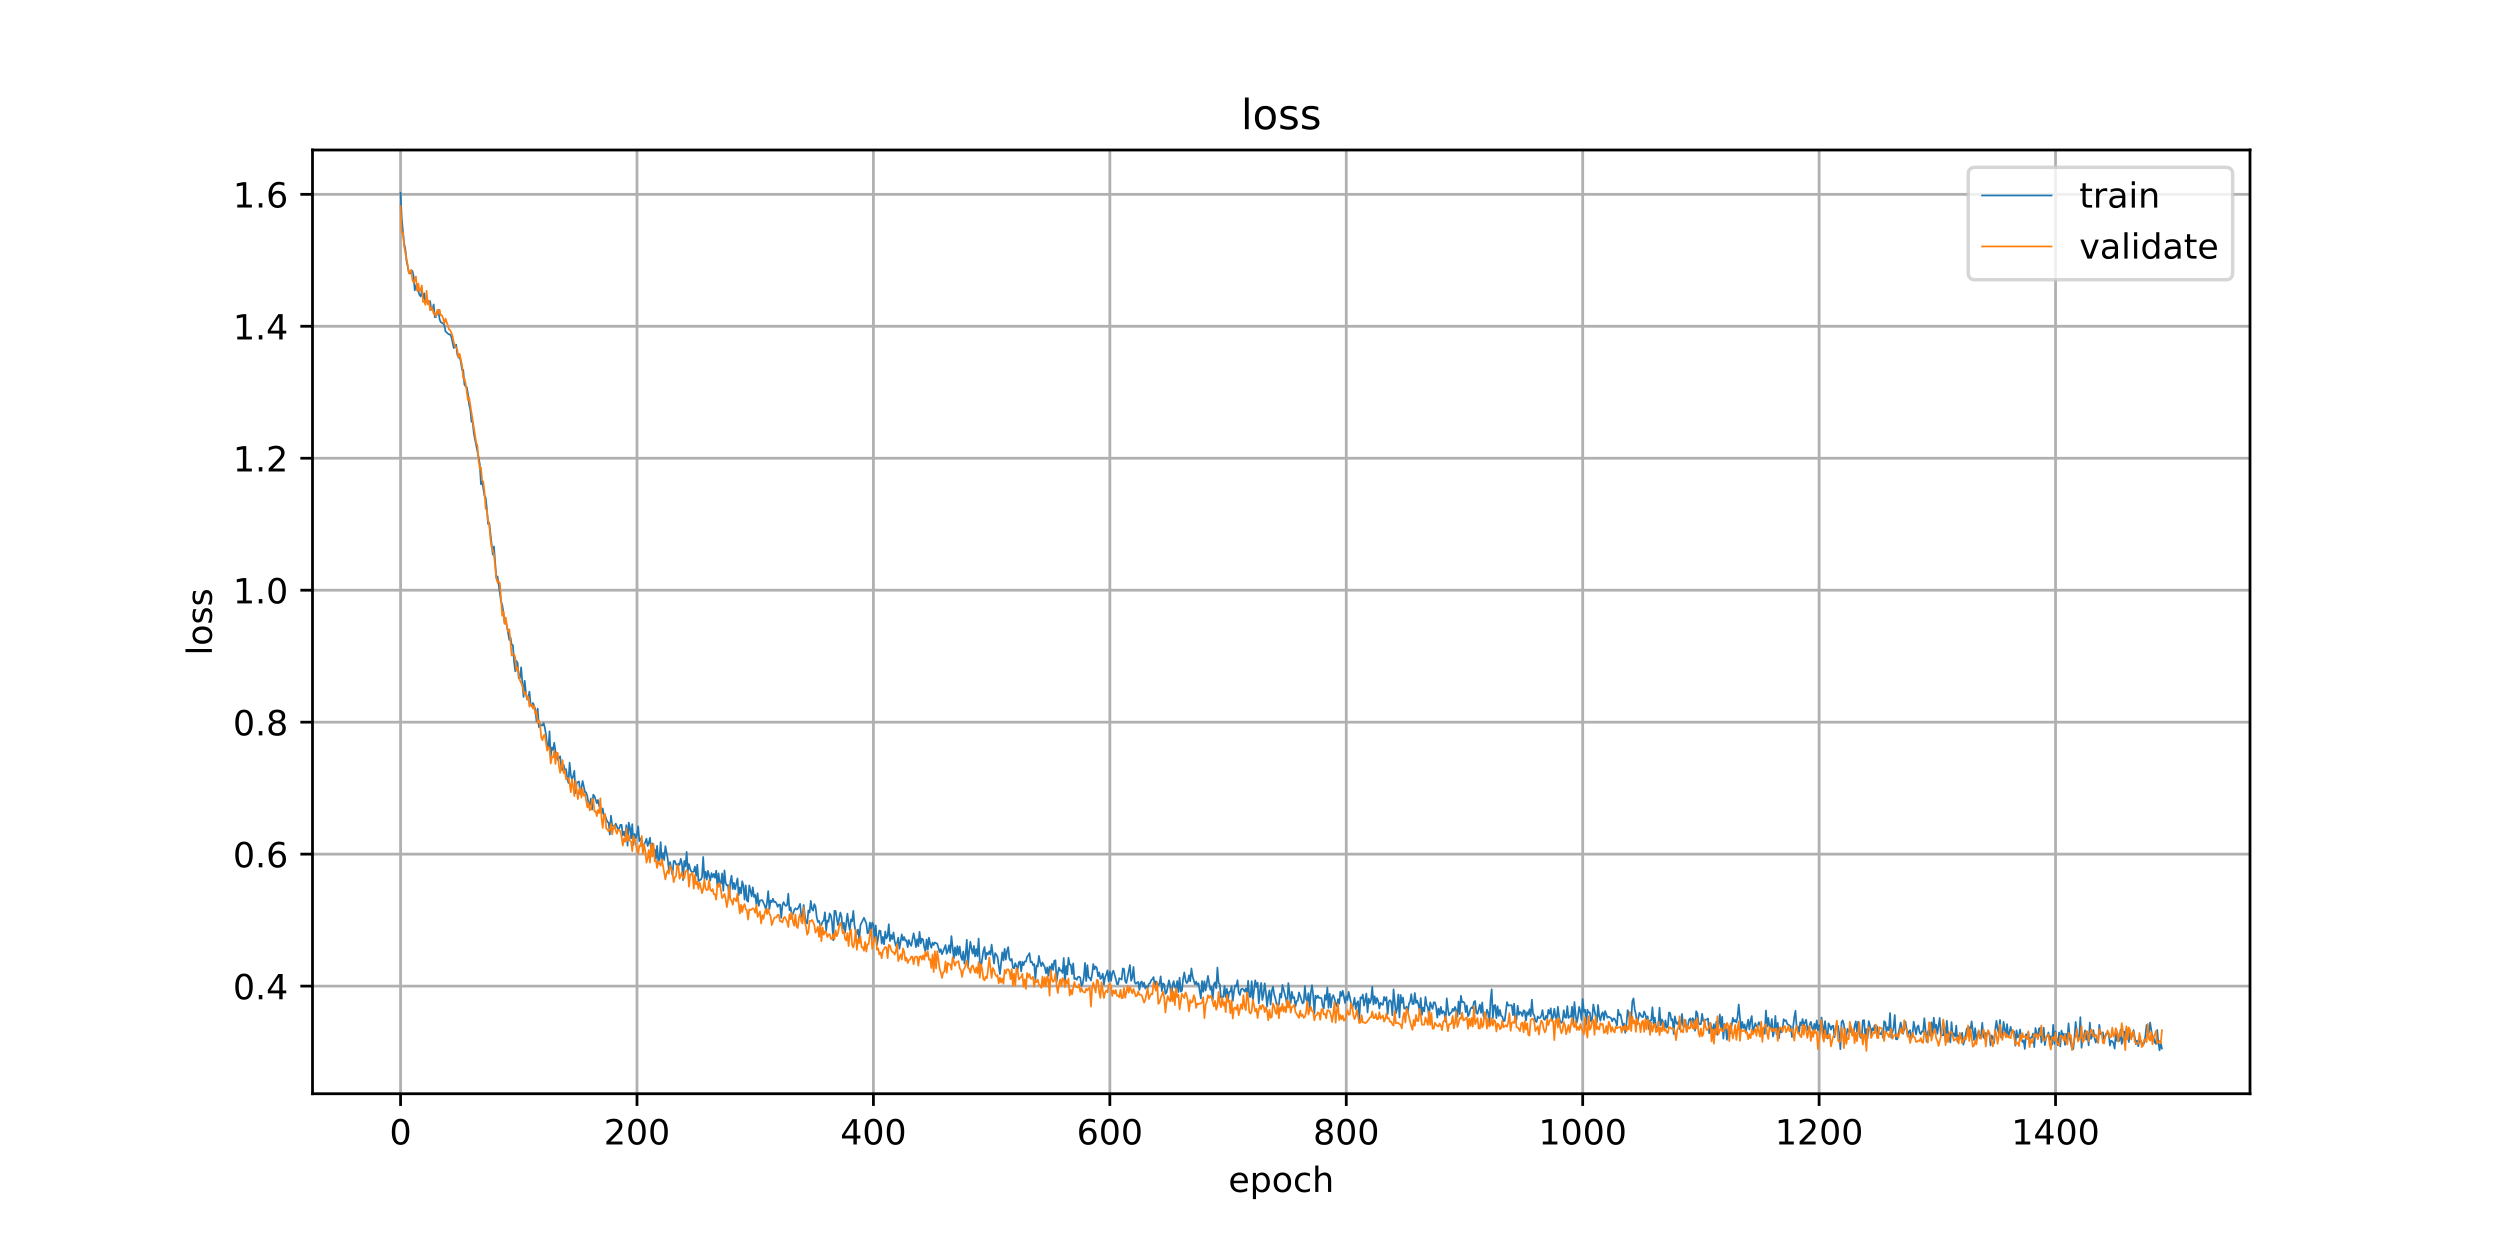 <?xml version="1.0" encoding="utf-8" standalone="no"?>
<!DOCTYPE svg PUBLIC "-//W3C//DTD SVG 1.1//EN"
  "http://www.w3.org/Graphics/SVG/1.1/DTD/svg11.dtd">
<!-- Created with matplotlib (https://matplotlib.org/) -->
<svg height="360pt" version="1.1" viewBox="0 0 720 360" width="720pt" xmlns="http://www.w3.org/2000/svg" xmlns:xlink="http://www.w3.org/1999/xlink">
 <defs>
  <style type="text/css">
*{stroke-linecap:butt;stroke-linejoin:round;}
  </style>
 </defs>
 <g id="figure_1">
  <g id="patch_1">
   <path d="M 0 360 
L 720 360 
L 720 0 
L 0 0 
z
" style="fill:#ffffff;"/>
  </g>
  <g id="axes_1">
   <g id="patch_2">
    <path d="M 90 315 
L 648 315 
L 648 43.2 
L 90 43.2 
z
" style="fill:#ffffff;"/>
   </g>
   <g id="matplotlib.axis_1">
    <g id="xtick_1">
     <g id="line2d_1">
      <path clip-path="url(#p6fa2eb0d43)" d="M 115.364 315 
L 115.364 43.2 
" style="fill:none;stroke:#b0b0b0;stroke-linecap:square;stroke-width:0.8;"/>
     </g>
     <g id="line2d_2">
      <defs>
       <path d="M 0 0 
L 0 3.5 
" id="mfcd402cd60" style="stroke:#000000;stroke-width:0.8;"/>
      </defs>
      <g>
       <use style="stroke:#000000;stroke-width:0.8;" x="115.364" xlink:href="#mfcd402cd60" y="315"/>
      </g>
     </g>
     <g id="text_1">
      <!-- 0 -->
      <defs>
       <path d="M 31.781 66.406 
Q 24.172 66.406 20.328 58.906 
Q 16.5 51.422 16.5 36.375 
Q 16.5 21.391 20.328 13.891 
Q 24.172 6.391 31.781 6.391 
Q 39.453 6.391 43.281 13.891 
Q 47.125 21.391 47.125 36.375 
Q 47.125 51.422 43.281 58.906 
Q 39.453 66.406 31.781 66.406 
z
M 31.781 74.219 
Q 44.047 74.219 50.516 64.516 
Q 56.984 54.828 56.984 36.375 
Q 56.984 17.969 50.516 8.266 
Q 44.047 -1.422 31.781 -1.422 
Q 19.531 -1.422 13.062 8.266 
Q 6.594 17.969 6.594 36.375 
Q 6.594 54.828 13.062 64.516 
Q 19.531 74.219 31.781 74.219 
z
" id="DejaVuSans-48"/>
      </defs>
      <g transform="translate(112.182 329.598)scale(0.1 -0.1)">
       <use xlink:href="#DejaVuSans-48"/>
      </g>
     </g>
    </g>
    <g id="xtick_2">
     <g id="line2d_3">
      <path clip-path="url(#p6fa2eb0d43)" d="M 183.454 315 
L 183.454 43.2 
" style="fill:none;stroke:#b0b0b0;stroke-linecap:square;stroke-width:0.8;"/>
     </g>
     <g id="line2d_4">
      <g>
       <use style="stroke:#000000;stroke-width:0.8;" x="183.454" xlink:href="#mfcd402cd60" y="315"/>
      </g>
     </g>
     <g id="text_2">
      <!-- 200 -->
      <defs>
       <path d="M 19.188 8.297 
L 53.609 8.297 
L 53.609 0 
L 7.328 0 
L 7.328 8.297 
Q 12.938 14.109 22.625 23.891 
Q 32.328 33.688 34.812 36.531 
Q 39.547 41.844 41.422 45.531 
Q 43.312 49.219 43.312 52.781 
Q 43.312 58.594 39.234 62.25 
Q 35.156 65.922 28.609 65.922 
Q 23.969 65.922 18.812 64.312 
Q 13.672 62.703 7.812 59.422 
L 7.812 69.391 
Q 13.766 71.781 18.938 73 
Q 24.125 74.219 28.422 74.219 
Q 39.75 74.219 46.484 68.547 
Q 53.219 62.891 53.219 53.422 
Q 53.219 48.922 51.531 44.891 
Q 49.859 40.875 45.406 35.406 
Q 44.188 33.984 37.641 27.219 
Q 31.109 20.453 19.188 8.297 
z
" id="DejaVuSans-50"/>
      </defs>
      <g transform="translate(173.91 329.598)scale(0.1 -0.1)">
       <use xlink:href="#DejaVuSans-50"/>
       <use x="63.623" xlink:href="#DejaVuSans-48"/>
       <use x="127.246" xlink:href="#DejaVuSans-48"/>
      </g>
     </g>
    </g>
    <g id="xtick_3">
     <g id="line2d_5">
      <path clip-path="url(#p6fa2eb0d43)" d="M 251.544 315 
L 251.544 43.2 
" style="fill:none;stroke:#b0b0b0;stroke-linecap:square;stroke-width:0.8;"/>
     </g>
     <g id="line2d_6">
      <g>
       <use style="stroke:#000000;stroke-width:0.8;" x="251.544" xlink:href="#mfcd402cd60" y="315"/>
      </g>
     </g>
     <g id="text_3">
      <!-- 400 -->
      <defs>
       <path d="M 37.797 64.312 
L 12.891 25.391 
L 37.797 25.391 
z
M 35.203 72.906 
L 47.609 72.906 
L 47.609 25.391 
L 58.016 25.391 
L 58.016 17.188 
L 47.609 17.188 
L 47.609 0 
L 37.797 0 
L 37.797 17.188 
L 4.891 17.188 
L 4.891 26.703 
z
" id="DejaVuSans-52"/>
      </defs>
      <g transform="translate(242 329.598)scale(0.1 -0.1)">
       <use xlink:href="#DejaVuSans-52"/>
       <use x="63.623" xlink:href="#DejaVuSans-48"/>
       <use x="127.246" xlink:href="#DejaVuSans-48"/>
      </g>
     </g>
    </g>
    <g id="xtick_4">
     <g id="line2d_7">
      <path clip-path="url(#p6fa2eb0d43)" d="M 319.635 315 
L 319.635 43.2 
" style="fill:none;stroke:#b0b0b0;stroke-linecap:square;stroke-width:0.8;"/>
     </g>
     <g id="line2d_8">
      <g>
       <use style="stroke:#000000;stroke-width:0.8;" x="319.635" xlink:href="#mfcd402cd60" y="315"/>
      </g>
     </g>
     <g id="text_4">
      <!-- 600 -->
      <defs>
       <path d="M 33.016 40.375 
Q 26.375 40.375 22.484 35.828 
Q 18.609 31.297 18.609 23.391 
Q 18.609 15.531 22.484 10.953 
Q 26.375 6.391 33.016 6.391 
Q 39.656 6.391 43.531 10.953 
Q 47.406 15.531 47.406 23.391 
Q 47.406 31.297 43.531 35.828 
Q 39.656 40.375 33.016 40.375 
z
M 52.594 71.297 
L 52.594 62.312 
Q 48.875 64.062 45.094 64.984 
Q 41.312 65.922 37.594 65.922 
Q 27.828 65.922 22.672 59.328 
Q 17.531 52.734 16.797 39.406 
Q 19.672 43.656 24.016 45.922 
Q 28.375 48.188 33.594 48.188 
Q 44.578 48.188 50.953 41.516 
Q 57.328 34.859 57.328 23.391 
Q 57.328 12.156 50.688 5.359 
Q 44.047 -1.422 33.016 -1.422 
Q 20.359 -1.422 13.672 8.266 
Q 6.984 17.969 6.984 36.375 
Q 6.984 53.656 15.188 63.938 
Q 23.391 74.219 37.203 74.219 
Q 40.922 74.219 44.703 73.484 
Q 48.484 72.75 52.594 71.297 
z
" id="DejaVuSans-54"/>
      </defs>
      <g transform="translate(310.091 329.598)scale(0.1 -0.1)">
       <use xlink:href="#DejaVuSans-54"/>
       <use x="63.623" xlink:href="#DejaVuSans-48"/>
       <use x="127.246" xlink:href="#DejaVuSans-48"/>
      </g>
     </g>
    </g>
    <g id="xtick_5">
     <g id="line2d_9">
      <path clip-path="url(#p6fa2eb0d43)" d="M 387.725 315 
L 387.725 43.2 
" style="fill:none;stroke:#b0b0b0;stroke-linecap:square;stroke-width:0.8;"/>
     </g>
     <g id="line2d_10">
      <g>
       <use style="stroke:#000000;stroke-width:0.8;" x="387.725" xlink:href="#mfcd402cd60" y="315"/>
      </g>
     </g>
     <g id="text_5">
      <!-- 800 -->
      <defs>
       <path d="M 31.781 34.625 
Q 24.75 34.625 20.719 30.859 
Q 16.703 27.094 16.703 20.516 
Q 16.703 13.922 20.719 10.156 
Q 24.75 6.391 31.781 6.391 
Q 38.812 6.391 42.859 10.172 
Q 46.922 13.969 46.922 20.516 
Q 46.922 27.094 42.891 30.859 
Q 38.875 34.625 31.781 34.625 
z
M 21.922 38.812 
Q 15.578 40.375 12.031 44.719 
Q 8.5 49.078 8.5 55.328 
Q 8.5 64.062 14.719 69.141 
Q 20.953 74.219 31.781 74.219 
Q 42.672 74.219 48.875 69.141 
Q 55.078 64.062 55.078 55.328 
Q 55.078 49.078 51.531 44.719 
Q 48 40.375 41.703 38.812 
Q 48.828 37.156 52.797 32.312 
Q 56.781 27.484 56.781 20.516 
Q 56.781 9.906 50.312 4.234 
Q 43.844 -1.422 31.781 -1.422 
Q 19.734 -1.422 13.25 4.234 
Q 6.781 9.906 6.781 20.516 
Q 6.781 27.484 10.781 32.312 
Q 14.797 37.156 21.922 38.812 
z
M 18.312 54.391 
Q 18.312 48.734 21.844 45.562 
Q 25.391 42.391 31.781 42.391 
Q 38.141 42.391 41.719 45.562 
Q 45.312 48.734 45.312 54.391 
Q 45.312 60.062 41.719 63.234 
Q 38.141 66.406 31.781 66.406 
Q 25.391 66.406 21.844 63.234 
Q 18.312 60.062 18.312 54.391 
z
" id="DejaVuSans-56"/>
      </defs>
      <g transform="translate(378.181 329.598)scale(0.1 -0.1)">
       <use xlink:href="#DejaVuSans-56"/>
       <use x="63.623" xlink:href="#DejaVuSans-48"/>
       <use x="127.246" xlink:href="#DejaVuSans-48"/>
      </g>
     </g>
    </g>
    <g id="xtick_6">
     <g id="line2d_11">
      <path clip-path="url(#p6fa2eb0d43)" d="M 455.815 315 
L 455.815 43.2 
" style="fill:none;stroke:#b0b0b0;stroke-linecap:square;stroke-width:0.8;"/>
     </g>
     <g id="line2d_12">
      <g>
       <use style="stroke:#000000;stroke-width:0.8;" x="455.815" xlink:href="#mfcd402cd60" y="315"/>
      </g>
     </g>
     <g id="text_6">
      <!-- 1000 -->
      <defs>
       <path d="M 12.406 8.297 
L 28.516 8.297 
L 28.516 63.922 
L 10.984 60.406 
L 10.984 69.391 
L 28.422 72.906 
L 38.281 72.906 
L 38.281 8.297 
L 54.391 8.297 
L 54.391 0 
L 12.406 0 
z
" id="DejaVuSans-49"/>
      </defs>
      <g transform="translate(443.09 329.598)scale(0.1 -0.1)">
       <use xlink:href="#DejaVuSans-49"/>
       <use x="63.623" xlink:href="#DejaVuSans-48"/>
       <use x="127.246" xlink:href="#DejaVuSans-48"/>
       <use x="190.869" xlink:href="#DejaVuSans-48"/>
      </g>
     </g>
    </g>
    <g id="xtick_7">
     <g id="line2d_13">
      <path clip-path="url(#p6fa2eb0d43)" d="M 523.905 315 
L 523.905 43.2 
" style="fill:none;stroke:#b0b0b0;stroke-linecap:square;stroke-width:0.8;"/>
     </g>
     <g id="line2d_14">
      <g>
       <use style="stroke:#000000;stroke-width:0.8;" x="523.905" xlink:href="#mfcd402cd60" y="315"/>
      </g>
     </g>
     <g id="text_7">
      <!-- 1200 -->
      <g transform="translate(511.18 329.598)scale(0.1 -0.1)">
       <use xlink:href="#DejaVuSans-49"/>
       <use x="63.623" xlink:href="#DejaVuSans-50"/>
       <use x="127.246" xlink:href="#DejaVuSans-48"/>
       <use x="190.869" xlink:href="#DejaVuSans-48"/>
      </g>
     </g>
    </g>
    <g id="xtick_8">
     <g id="line2d_15">
      <path clip-path="url(#p6fa2eb0d43)" d="M 591.996 315 
L 591.996 43.2 
" style="fill:none;stroke:#b0b0b0;stroke-linecap:square;stroke-width:0.8;"/>
     </g>
     <g id="line2d_16">
      <g>
       <use style="stroke:#000000;stroke-width:0.8;" x="591.996" xlink:href="#mfcd402cd60" y="315"/>
      </g>
     </g>
     <g id="text_8">
      <!-- 1400 -->
      <g transform="translate(579.271 329.598)scale(0.1 -0.1)">
       <use xlink:href="#DejaVuSans-49"/>
       <use x="63.623" xlink:href="#DejaVuSans-52"/>
       <use x="127.246" xlink:href="#DejaVuSans-48"/>
       <use x="190.869" xlink:href="#DejaVuSans-48"/>
      </g>
     </g>
    </g>
    <g id="text_9">
     <!-- epoch -->
     <defs>
      <path d="M 56.203 29.594 
L 56.203 25.203 
L 14.891 25.203 
Q 15.484 15.922 20.484 11.062 
Q 25.484 6.203 34.422 6.203 
Q 39.594 6.203 44.453 7.469 
Q 49.312 8.734 54.109 11.281 
L 54.109 2.781 
Q 49.266 0.734 44.188 -0.344 
Q 39.109 -1.422 33.891 -1.422 
Q 20.797 -1.422 13.156 6.188 
Q 5.516 13.812 5.516 26.812 
Q 5.516 40.234 12.766 48.109 
Q 20.016 56 32.328 56 
Q 43.359 56 49.781 48.891 
Q 56.203 41.797 56.203 29.594 
z
M 47.219 32.234 
Q 47.125 39.594 43.094 43.984 
Q 39.062 48.391 32.422 48.391 
Q 24.906 48.391 20.391 44.141 
Q 15.875 39.891 15.188 32.172 
z
" id="DejaVuSans-101"/>
      <path d="M 18.109 8.203 
L 18.109 -20.797 
L 9.078 -20.797 
L 9.078 54.688 
L 18.109 54.688 
L 18.109 46.391 
Q 20.953 51.266 25.266 53.625 
Q 29.594 56 35.594 56 
Q 45.562 56 51.781 48.094 
Q 58.016 40.188 58.016 27.297 
Q 58.016 14.406 51.781 6.484 
Q 45.562 -1.422 35.594 -1.422 
Q 29.594 -1.422 25.266 0.953 
Q 20.953 3.328 18.109 8.203 
z
M 48.688 27.297 
Q 48.688 37.203 44.609 42.844 
Q 40.531 48.484 33.406 48.484 
Q 26.266 48.484 22.188 42.844 
Q 18.109 37.203 18.109 27.297 
Q 18.109 17.391 22.188 11.75 
Q 26.266 6.109 33.406 6.109 
Q 40.531 6.109 44.609 11.75 
Q 48.688 17.391 48.688 27.297 
z
" id="DejaVuSans-112"/>
      <path d="M 30.609 48.391 
Q 23.391 48.391 19.188 42.75 
Q 14.984 37.109 14.984 27.297 
Q 14.984 17.484 19.156 11.844 
Q 23.344 6.203 30.609 6.203 
Q 37.797 6.203 41.984 11.859 
Q 46.188 17.531 46.188 27.297 
Q 46.188 37.016 41.984 42.703 
Q 37.797 48.391 30.609 48.391 
z
M 30.609 56 
Q 42.328 56 49.016 48.375 
Q 55.719 40.766 55.719 27.297 
Q 55.719 13.875 49.016 6.219 
Q 42.328 -1.422 30.609 -1.422 
Q 18.844 -1.422 12.172 6.219 
Q 5.516 13.875 5.516 27.297 
Q 5.516 40.766 12.172 48.375 
Q 18.844 56 30.609 56 
z
" id="DejaVuSans-111"/>
      <path d="M 48.781 52.594 
L 48.781 44.188 
Q 44.969 46.297 41.141 47.344 
Q 37.312 48.391 33.406 48.391 
Q 24.656 48.391 19.812 42.844 
Q 14.984 37.312 14.984 27.297 
Q 14.984 17.281 19.812 11.734 
Q 24.656 6.203 33.406 6.203 
Q 37.312 6.203 41.141 7.25 
Q 44.969 8.297 48.781 10.406 
L 48.781 2.094 
Q 45.016 0.344 40.984 -0.531 
Q 36.969 -1.422 32.422 -1.422 
Q 20.062 -1.422 12.781 6.344 
Q 5.516 14.109 5.516 27.297 
Q 5.516 40.672 12.859 48.328 
Q 20.219 56 33.016 56 
Q 37.156 56 41.109 55.141 
Q 45.062 54.297 48.781 52.594 
z
" id="DejaVuSans-99"/>
      <path d="M 54.891 33.016 
L 54.891 0 
L 45.906 0 
L 45.906 32.719 
Q 45.906 40.484 42.875 44.328 
Q 39.844 48.188 33.797 48.188 
Q 26.516 48.188 22.312 43.547 
Q 18.109 38.922 18.109 30.906 
L 18.109 0 
L 9.078 0 
L 9.078 75.984 
L 18.109 75.984 
L 18.109 46.188 
Q 21.344 51.125 25.703 53.562 
Q 30.078 56 35.797 56 
Q 45.219 56 50.047 50.172 
Q 54.891 44.344 54.891 33.016 
z
" id="DejaVuSans-104"/>
     </defs>
     <g transform="translate(353.772 343.277)scale(0.1 -0.1)">
      <use xlink:href="#DejaVuSans-101"/>
      <use x="61.523" xlink:href="#DejaVuSans-112"/>
      <use x="125" xlink:href="#DejaVuSans-111"/>
      <use x="186.182" xlink:href="#DejaVuSans-99"/>
      <use x="241.162" xlink:href="#DejaVuSans-104"/>
     </g>
    </g>
   </g>
   <g id="matplotlib.axis_2">
    <g id="ytick_1">
     <g id="line2d_17">
      <path clip-path="url(#p6fa2eb0d43)" d="M 90 283.995 
L 648 283.995 
" style="fill:none;stroke:#b0b0b0;stroke-linecap:square;stroke-width:0.8;"/>
     </g>
     <g id="line2d_18">
      <defs>
       <path d="M 0 0 
L -3.5 0 
" id="mf5dc72aefd" style="stroke:#000000;stroke-width:0.8;"/>
      </defs>
      <g>
       <use style="stroke:#000000;stroke-width:0.8;" x="90" xlink:href="#mf5dc72aefd" y="283.995"/>
      </g>
     </g>
     <g id="text_10">
      <!-- 0.4 -->
      <defs>
       <path d="M 10.688 12.406 
L 21 12.406 
L 21 0 
L 10.688 0 
z
" id="DejaVuSans-46"/>
      </defs>
      <g transform="translate(67.097 287.794)scale(0.1 -0.1)">
       <use xlink:href="#DejaVuSans-48"/>
       <use x="63.623" xlink:href="#DejaVuSans-46"/>
       <use x="95.41" xlink:href="#DejaVuSans-52"/>
      </g>
     </g>
    </g>
    <g id="ytick_2">
     <g id="line2d_19">
      <path clip-path="url(#p6fa2eb0d43)" d="M 90 245.99 
L 648 245.99 
" style="fill:none;stroke:#b0b0b0;stroke-linecap:square;stroke-width:0.8;"/>
     </g>
     <g id="line2d_20">
      <g>
       <use style="stroke:#000000;stroke-width:0.8;" x="90" xlink:href="#mf5dc72aefd" y="245.99"/>
      </g>
     </g>
     <g id="text_11">
      <!-- 0.6 -->
      <g transform="translate(67.097 249.789)scale(0.1 -0.1)">
       <use xlink:href="#DejaVuSans-48"/>
       <use x="63.623" xlink:href="#DejaVuSans-46"/>
       <use x="95.41" xlink:href="#DejaVuSans-54"/>
      </g>
     </g>
    </g>
    <g id="ytick_3">
     <g id="line2d_21">
      <path clip-path="url(#p6fa2eb0d43)" d="M 90 207.985 
L 648 207.985 
" style="fill:none;stroke:#b0b0b0;stroke-linecap:square;stroke-width:0.8;"/>
     </g>
     <g id="line2d_22">
      <g>
       <use style="stroke:#000000;stroke-width:0.8;" x="90" xlink:href="#mf5dc72aefd" y="207.985"/>
      </g>
     </g>
     <g id="text_12">
      <!-- 0.8 -->
      <g transform="translate(67.097 211.784)scale(0.1 -0.1)">
       <use xlink:href="#DejaVuSans-48"/>
       <use x="63.623" xlink:href="#DejaVuSans-46"/>
       <use x="95.41" xlink:href="#DejaVuSans-56"/>
      </g>
     </g>
    </g>
    <g id="ytick_4">
     <g id="line2d_23">
      <path clip-path="url(#p6fa2eb0d43)" d="M 90 169.979 
L 648 169.979 
" style="fill:none;stroke:#b0b0b0;stroke-linecap:square;stroke-width:0.8;"/>
     </g>
     <g id="line2d_24">
      <g>
       <use style="stroke:#000000;stroke-width:0.8;" x="90" xlink:href="#mf5dc72aefd" y="169.979"/>
      </g>
     </g>
     <g id="text_13">
      <!-- 1.0 -->
      <g transform="translate(67.097 173.778)scale(0.1 -0.1)">
       <use xlink:href="#DejaVuSans-49"/>
       <use x="63.623" xlink:href="#DejaVuSans-46"/>
       <use x="95.41" xlink:href="#DejaVuSans-48"/>
      </g>
     </g>
    </g>
    <g id="ytick_5">
     <g id="line2d_25">
      <path clip-path="url(#p6fa2eb0d43)" d="M 90 131.974 
L 648 131.974 
" style="fill:none;stroke:#b0b0b0;stroke-linecap:square;stroke-width:0.8;"/>
     </g>
     <g id="line2d_26">
      <g>
       <use style="stroke:#000000;stroke-width:0.8;" x="90" xlink:href="#mf5dc72aefd" y="131.974"/>
      </g>
     </g>
     <g id="text_14">
      <!-- 1.2 -->
      <g transform="translate(67.097 135.773)scale(0.1 -0.1)">
       <use xlink:href="#DejaVuSans-49"/>
       <use x="63.623" xlink:href="#DejaVuSans-46"/>
       <use x="95.41" xlink:href="#DejaVuSans-50"/>
      </g>
     </g>
    </g>
    <g id="ytick_6">
     <g id="line2d_27">
      <path clip-path="url(#p6fa2eb0d43)" d="M 90 93.968 
L 648 93.968 
" style="fill:none;stroke:#b0b0b0;stroke-linecap:square;stroke-width:0.8;"/>
     </g>
     <g id="line2d_28">
      <g>
       <use style="stroke:#000000;stroke-width:0.8;" x="90" xlink:href="#mf5dc72aefd" y="93.968"/>
      </g>
     </g>
     <g id="text_15">
      <!-- 1.4 -->
      <g transform="translate(67.097 97.768)scale(0.1 -0.1)">
       <use xlink:href="#DejaVuSans-49"/>
       <use x="63.623" xlink:href="#DejaVuSans-46"/>
       <use x="95.41" xlink:href="#DejaVuSans-52"/>
      </g>
     </g>
    </g>
    <g id="ytick_7">
     <g id="line2d_29">
      <path clip-path="url(#p6fa2eb0d43)" d="M 90 55.963 
L 648 55.963 
" style="fill:none;stroke:#b0b0b0;stroke-linecap:square;stroke-width:0.8;"/>
     </g>
     <g id="line2d_30">
      <g>
       <use style="stroke:#000000;stroke-width:0.8;" x="90" xlink:href="#mf5dc72aefd" y="55.963"/>
      </g>
     </g>
     <g id="text_16">
      <!-- 1.6 -->
      <g transform="translate(67.097 59.762)scale(0.1 -0.1)">
       <use xlink:href="#DejaVuSans-49"/>
       <use x="63.623" xlink:href="#DejaVuSans-46"/>
       <use x="95.41" xlink:href="#DejaVuSans-54"/>
      </g>
     </g>
    </g>
    <g id="text_17">
     <!-- loss -->
     <defs>
      <path d="M 9.422 75.984 
L 18.406 75.984 
L 18.406 0 
L 9.422 0 
z
" id="DejaVuSans-108"/>
      <path d="M 44.281 53.078 
L 44.281 44.578 
Q 40.484 46.531 36.375 47.5 
Q 32.281 48.484 27.875 48.484 
Q 21.188 48.484 17.844 46.438 
Q 14.5 44.391 14.5 40.281 
Q 14.5 37.156 16.891 35.375 
Q 19.281 33.594 26.516 31.984 
L 29.594 31.297 
Q 39.156 29.25 43.188 25.516 
Q 47.219 21.781 47.219 15.094 
Q 47.219 7.469 41.188 3.016 
Q 35.156 -1.422 24.609 -1.422 
Q 20.219 -1.422 15.453 -0.562 
Q 10.688 0.297 5.422 2 
L 5.422 11.281 
Q 10.406 8.688 15.234 7.391 
Q 20.062 6.109 24.812 6.109 
Q 31.156 6.109 34.562 8.281 
Q 37.984 10.453 37.984 14.406 
Q 37.984 18.062 35.516 20.016 
Q 33.062 21.969 24.703 23.781 
L 21.578 24.516 
Q 13.234 26.266 9.516 29.906 
Q 5.812 33.547 5.812 39.891 
Q 5.812 47.609 11.281 51.797 
Q 16.75 56 26.812 56 
Q 31.781 56 36.172 55.266 
Q 40.578 54.547 44.281 53.078 
z
" id="DejaVuSans-115"/>
     </defs>
     <g transform="translate(61.017 188.758)rotate(-90)scale(0.1 -0.1)">
      <use xlink:href="#DejaVuSans-108"/>
      <use x="27.783" xlink:href="#DejaVuSans-111"/>
      <use x="88.965" xlink:href="#DejaVuSans-115"/>
      <use x="141.064" xlink:href="#DejaVuSans-115"/>
     </g>
    </g>
   </g>
   <g id="line2d_31">
    <path clip-path="url(#p6fa2eb0d43)" d="M 115.364 55.555 
L 115.704 62.964 
L 116.385 70.152 
L 116.725 71.656 
L 117.066 75.012 
L 117.747 78.442 
L 118.087 78.793 
L 118.428 77.873 
L 118.768 78.005 
L 119.109 79.455 
L 119.449 83.611 
L 119.79 82.262 
L 120.13 83.403 
L 120.47 83.927 
L 120.811 84.912 
L 121.151 85.366 
L 121.492 83.783 
L 121.832 85.898 
L 122.173 84.48 
L 122.513 87.246 
L 122.854 86.621 
L 123.534 86.86 
L 123.875 86.747 
L 124.215 89.185 
L 124.556 89.146 
L 124.896 87.69 
L 125.237 91.37 
L 125.577 91.277 
L 125.918 90.034 
L 126.258 89.309 
L 126.599 91.953 
L 126.939 92.795 
L 127.62 93.18 
L 127.96 93.578 
L 128.301 95.459 
L 128.982 96.069 
L 129.322 96.32 
L 129.663 96.309 
L 130.003 97.081 
L 130.684 100.21 
L 131.365 99.273 
L 131.705 102.108 
L 132.046 102.989 
L 132.386 102.81 
L 132.727 104.188 
L 133.067 106.54 
L 133.408 106.486 
L 133.748 110.724 
L 134.088 111.27 
L 134.429 111.487 
L 134.769 113.37 
L 135.11 116.576 
L 135.45 118.017 
L 135.791 121.48 
L 136.131 121.578 
L 136.472 124.858 
L 137.833 131.678 
L 138.174 133.639 
L 138.514 139.467 
L 138.855 138.539 
L 139.536 142.843 
L 139.876 143.353 
L 140.217 146.59 
L 140.557 150.893 
L 140.897 150.544 
L 141.919 159.721 
L 142.259 157.397 
L 142.94 166.454 
L 143.281 166.011 
L 144.302 173.278 
L 144.642 174.259 
L 144.983 176.303 
L 145.323 179.411 
L 145.664 178.84 
L 146.004 180.396 
L 146.685 184.302 
L 147.026 183.614 
L 147.366 185.711 
L 147.707 185.8 
L 148.047 190.475 
L 148.387 193.318 
L 148.728 190.346 
L 149.068 190.899 
L 149.409 195.355 
L 149.749 195.198 
L 150.09 192.195 
L 150.771 200.71 
L 151.111 196.071 
L 151.451 199.468 
L 151.792 201.495 
L 152.132 200.907 
L 152.473 199.205 
L 152.813 202.816 
L 153.154 203.412 
L 153.494 202.458 
L 154.175 204.329 
L 154.516 207.722 
L 154.856 204.066 
L 155.196 209.386 
L 155.537 208.444 
L 155.877 208.907 
L 156.218 208.92 
L 156.558 208.229 
L 156.899 209.573 
L 157.239 211.508 
L 157.58 214.753 
L 157.92 215.556 
L 158.261 210.622 
L 158.601 217.988 
L 158.941 215.306 
L 159.282 215.978 
L 159.622 213.913 
L 159.963 216.373 
L 160.644 218.863 
L 160.984 218.141 
L 161.325 217.838 
L 161.665 221.089 
L 162.005 221.871 
L 162.346 220.339 
L 162.686 221.817 
L 163.027 221.553 
L 163.367 224.002 
L 163.708 225.485 
L 164.048 219.666 
L 164.389 223.241 
L 164.729 224.447 
L 165.07 223.511 
L 165.41 222.006 
L 165.75 228.4 
L 166.091 225.607 
L 166.431 225.202 
L 166.772 225.072 
L 167.112 228.784 
L 167.793 224.932 
L 168.474 228.131 
L 168.815 228.212 
L 169.155 229.373 
L 169.495 231.342 
L 169.836 231.762 
L 170.176 229.977 
L 170.517 233.156 
L 170.857 228.877 
L 171.198 229.278 
L 171.879 231.309 
L 172.219 230.399 
L 172.559 232.16 
L 172.9 232.441 
L 173.24 234.236 
L 173.581 232.831 
L 173.921 234.994 
L 174.262 234.909 
L 174.943 236.746 
L 175.283 236.892 
L 175.624 240.344 
L 175.964 234.924 
L 176.304 237.772 
L 176.645 237.844 
L 176.985 238.442 
L 177.326 237.206 
L 178.007 238.866 
L 178.347 238.572 
L 178.688 237.555 
L 179.028 237.567 
L 179.369 240.637 
L 179.709 239.526 
L 180.049 240.893 
L 180.39 237.663 
L 180.73 243.558 
L 181.071 236.92 
L 181.411 238.266 
L 181.752 241.474 
L 182.092 237.367 
L 182.433 243.329 
L 182.773 240.168 
L 183.113 241.382 
L 183.454 240.328 
L 183.794 238.006 
L 184.135 242.248 
L 184.475 241.525 
L 184.816 242.071 
L 185.156 244.037 
L 185.837 242.573 
L 186.178 241.535 
L 186.518 243.626 
L 186.858 242.746 
L 187.199 241.28 
L 187.539 245.455 
L 187.88 242.9 
L 188.22 246.319 
L 188.561 244.636 
L 188.901 247.309 
L 189.242 243.606 
L 189.582 248.219 
L 189.923 247.441 
L 190.263 242.536 
L 190.603 248.086 
L 190.944 245.681 
L 191.284 247.694 
L 191.625 243.703 
L 192.306 247.386 
L 192.646 250.673 
L 192.987 248.292 
L 193.667 251.943 
L 194.008 247.981 
L 194.348 247.964 
L 194.689 248.881 
L 195.029 249.283 
L 195.37 248.726 
L 195.71 249.096 
L 196.051 247.346 
L 196.391 248.719 
L 196.732 253.465 
L 197.072 247.981 
L 197.412 249.537 
L 197.753 245.374 
L 198.093 250.825 
L 198.434 248.86 
L 198.774 250.323 
L 199.115 251.06 
L 199.455 251.109 
L 199.796 250.995 
L 200.136 249.575 
L 200.477 252.279 
L 200.817 249.034 
L 201.157 253.753 
L 201.498 253.445 
L 201.838 253.35 
L 202.179 252.542 
L 202.519 246.808 
L 202.86 252.916 
L 203.2 251.083 
L 203.541 253.318 
L 203.881 250.819 
L 204.562 253.578 
L 204.902 251.462 
L 205.243 252.607 
L 205.583 251.677 
L 205.924 252.835 
L 206.264 250.757 
L 206.605 255.114 
L 206.945 251.526 
L 207.286 254.608 
L 207.626 254.461 
L 207.966 251.546 
L 208.307 256.527 
L 208.647 250.682 
L 208.988 254.295 
L 209.328 255.015 
L 209.669 254.892 
L 210.009 258.415 
L 210.35 253.967 
L 210.69 252.197 
L 211.031 256.04 
L 211.371 254.268 
L 211.711 256.113 
L 212.392 252.983 
L 212.733 257.861 
L 213.073 255.577 
L 213.414 257.322 
L 213.754 253.807 
L 214.095 255.074 
L 214.435 259.1 
L 214.775 254.998 
L 215.116 259.338 
L 215.456 259.672 
L 215.797 255.005 
L 216.478 258.123 
L 216.818 255.573 
L 217.159 258.322 
L 217.499 257.741 
L 217.84 260.472 
L 218.18 257.264 
L 218.52 260.894 
L 218.861 259.353 
L 219.542 259.242 
L 220.223 260.783 
L 220.563 261.896 
L 220.904 259.923 
L 221.244 256.636 
L 221.585 261.787 
L 221.925 259.385 
L 222.265 259.807 
L 222.606 258.848 
L 222.946 259.796 
L 223.287 259.695 
L 223.627 260.186 
L 223.968 261.162 
L 224.308 260.522 
L 224.649 260.526 
L 224.989 264.357 
L 225.329 260.729 
L 225.67 259.8 
L 226.01 260.553 
L 226.351 260.909 
L 226.691 260.673 
L 227.032 257.386 
L 227.372 262.118 
L 227.713 261.346 
L 228.053 263.896 
L 228.394 263.145 
L 228.734 262.091 
L 229.074 261.582 
L 229.415 261.929 
L 229.755 261.741 
L 230.436 260.31 
L 230.777 264.12 
L 231.117 263.878 
L 231.458 260.63 
L 231.798 263.753 
L 232.138 265.733 
L 232.479 265.961 
L 232.819 262.21 
L 233.16 262.819 
L 233.5 259.456 
L 233.841 261.806 
L 234.181 262.252 
L 234.522 260.378 
L 234.862 261.082 
L 235.203 264.017 
L 235.543 265.514 
L 235.883 265.217 
L 236.224 266.62 
L 236.564 266.359 
L 236.905 265.399 
L 237.245 265.113 
L 237.586 262.752 
L 237.926 267.992 
L 238.267 265.109 
L 238.607 265.467 
L 238.948 263.063 
L 239.288 263.665 
L 239.628 265.571 
L 239.969 270.811 
L 240.309 262.309 
L 240.65 262.383 
L 241.331 266.462 
L 242.012 262.813 
L 242.352 264.017 
L 242.692 267.567 
L 243.033 265.766 
L 243.373 268.605 
L 244.054 263.128 
L 244.395 265.981 
L 244.735 267.857 
L 245.076 264.822 
L 245.416 265.349 
L 245.757 262.342 
L 246.097 266.53 
L 246.437 268.134 
L 246.778 268.995 
L 247.118 267.706 
L 247.459 270.977 
L 247.799 266.465 
L 248.821 264.321 
L 249.502 265.973 
L 249.842 268.794 
L 250.182 268.603 
L 250.523 265.708 
L 250.863 267.623 
L 251.204 265.706 
L 251.544 266.408 
L 251.885 270.658 
L 252.225 266.541 
L 252.566 272.141 
L 253.246 267.996 
L 253.587 268.105 
L 253.927 271.734 
L 254.268 269.832 
L 254.608 271.942 
L 254.949 268.282 
L 255.289 270.266 
L 255.63 269.553 
L 255.97 266.183 
L 256.311 271.011 
L 256.651 269.288 
L 256.991 270.467 
L 257.332 268.566 
L 257.672 271.109 
L 258.013 272.404 
L 258.353 271.595 
L 258.694 270.061 
L 259.034 273.26 
L 259.715 269.11 
L 260.056 270.78 
L 260.396 269.851 
L 260.736 270.967 
L 261.077 270.794 
L 261.417 272.785 
L 261.758 270.732 
L 262.098 271.86 
L 262.439 272.403 
L 263.12 268.792 
L 263.46 270.462 
L 263.8 272.777 
L 264.141 270.511 
L 264.481 272.497 
L 264.822 268.378 
L 265.162 271.699 
L 265.503 270.304 
L 265.843 270.607 
L 266.184 272.786 
L 266.524 274.013 
L 266.865 270.535 
L 267.205 273.486 
L 267.545 270.048 
L 267.886 271.913 
L 268.226 272.957 
L 268.567 271.477 
L 268.907 272.143 
L 269.248 271.442 
L 269.929 271.795 
L 270.61 274.195 
L 270.95 273.376 
L 271.29 274.838 
L 272.312 272.173 
L 272.652 274.681 
L 272.993 273.882 
L 273.333 272.244 
L 273.674 274.379 
L 274.014 269.592 
L 274.695 276.056 
L 275.035 272.853 
L 275.376 275.159 
L 275.716 272.463 
L 276.057 274.929 
L 276.397 272.606 
L 276.738 275.444 
L 277.078 276.47 
L 277.419 274.064 
L 277.759 277.502 
L 278.099 274.886 
L 278.44 270.657 
L 278.78 278.327 
L 279.121 273.954 
L 279.461 271.232 
L 279.802 273.281 
L 280.142 274.636 
L 280.483 272.407 
L 280.823 275.427 
L 281.164 273.324 
L 281.504 275.393 
L 281.844 270.306 
L 282.185 276.933 
L 282.525 278.59 
L 283.206 273.823 
L 283.547 272.743 
L 283.887 276.252 
L 284.228 274.402 
L 284.568 274.88 
L 284.908 273.958 
L 285.249 274.95 
L 285.589 272.054 
L 286.27 277.476 
L 286.611 274.494 
L 286.951 274.954 
L 287.292 275.666 
L 287.973 280.527 
L 288.653 274.284 
L 288.994 276.589 
L 289.334 273.26 
L 289.675 276.355 
L 290.015 273.908 
L 290.356 272.758 
L 290.696 276.015 
L 291.037 276.684 
L 291.377 276.159 
L 291.718 278.673 
L 292.058 278.901 
L 292.398 277.403 
L 293.079 279.17 
L 293.42 277.144 
L 293.76 276.894 
L 294.101 279.768 
L 294.441 277.008 
L 294.782 277.98 
L 295.122 276.896 
L 295.462 276.951 
L 295.803 275.58 
L 296.143 275.143 
L 296.484 274.503 
L 296.824 277.142 
L 297.165 276.945 
L 297.505 277.943 
L 297.846 277.651 
L 298.186 282.149 
L 298.527 278.03 
L 298.867 278.364 
L 299.207 275.309 
L 299.548 277.146 
L 299.888 278.251 
L 300.229 277.194 
L 300.91 278.601 
L 301.25 280.302 
L 301.591 278.636 
L 301.931 281.046 
L 302.272 278.35 
L 302.612 279.756 
L 302.952 277.601 
L 303.293 279.365 
L 303.633 276.717 
L 303.974 276.554 
L 304.314 282.647 
L 304.655 280.237 
L 304.995 278.663 
L 305.336 279.587 
L 305.676 279.468 
L 306.016 280.224 
L 306.357 275.911 
L 306.697 282.98 
L 307.038 278.183 
L 307.378 280.641 
L 307.719 275.822 
L 308.059 277.787 
L 308.4 277.882 
L 308.74 280.535 
L 309.081 277.464 
L 309.421 281.953 
L 309.761 281.737 
L 310.102 282.187 
L 310.442 281.377 
L 310.783 281.287 
L 311.123 281.601 
L 311.464 284.002 
L 311.804 283.334 
L 312.145 281.39 
L 312.485 277.321 
L 312.826 282.551 
L 313.166 277.977 
L 313.506 281.512 
L 313.847 281.601 
L 314.187 282.394 
L 314.528 280.579 
L 314.868 277.667 
L 315.209 279.158 
L 315.549 278.344 
L 315.89 278.777 
L 316.23 281.172 
L 316.57 280.045 
L 316.911 281.944 
L 317.251 281.542 
L 317.592 280.402 
L 317.932 283.565 
L 318.273 281.391 
L 318.613 280.638 
L 318.954 279.453 
L 319.294 282.699 
L 319.635 279.809 
L 319.975 282.466 
L 320.315 280.285 
L 320.656 279.569 
L 321.337 281.875 
L 321.677 283.399 
L 322.018 283.438 
L 322.358 281.707 
L 323.039 282.107 
L 323.38 278.906 
L 323.72 279.075 
L 324.06 282.592 
L 324.401 283.115 
L 325.422 277.921 
L 325.763 282.461 
L 326.103 281.458 
L 326.444 278.491 
L 326.784 282.922 
L 327.124 283.337 
L 327.465 282.963 
L 327.805 282.808 
L 328.146 285.091 
L 328.486 283.02 
L 328.827 282.651 
L 329.167 284.127 
L 329.508 283.01 
L 329.848 284.713 
L 330.189 284.09 
L 330.529 284.438 
L 330.869 283.338 
L 331.21 283.15 
L 331.55 282.33 
L 331.891 281.96 
L 332.231 281.405 
L 332.572 283.895 
L 332.912 282.607 
L 333.253 283.089 
L 333.593 283.784 
L 333.933 283.302 
L 334.274 281.194 
L 334.614 285.424 
L 334.955 283.224 
L 335.295 283.484 
L 335.636 286.238 
L 335.976 285.855 
L 336.657 282.347 
L 336.998 283.781 
L 337.338 287.71 
L 337.678 283.818 
L 338.019 282.566 
L 338.359 284.314 
L 338.7 284.747 
L 339.04 282.534 
L 339.381 285.714 
L 339.721 281.587 
L 340.062 285.605 
L 340.402 285.315 
L 340.743 281.832 
L 341.083 280.068 
L 341.423 282.194 
L 341.764 283.135 
L 342.104 282.696 
L 342.445 280.867 
L 342.785 282.594 
L 343.126 278.915 
L 343.466 281.231 
L 344.147 283.485 
L 344.487 282.713 
L 344.828 283.66 
L 345.168 283.218 
L 345.849 287.555 
L 346.19 282.537 
L 346.53 285.623 
L 346.871 282.604 
L 347.211 285.266 
L 347.892 281.071 
L 348.573 285.038 
L 348.913 284.182 
L 349.254 288.033 
L 349.594 283.501 
L 349.935 282.91 
L 350.275 284.612 
L 350.616 278.642 
L 350.956 283.112 
L 351.297 283.51 
L 351.637 287.357 
L 351.977 286.994 
L 352.318 287.157 
L 352.658 283.961 
L 352.999 287.137 
L 353.339 284.807 
L 353.68 287.866 
L 354.02 285.649 
L 354.361 285.602 
L 354.701 284.025 
L 355.041 288.261 
L 355.382 285.532 
L 355.722 283.799 
L 356.063 284.056 
L 356.403 282.316 
L 356.744 285.869 
L 357.084 286.576 
L 357.425 284.928 
L 357.765 284.755 
L 358.106 284.978 
L 358.446 285.579 
L 358.786 284.684 
L 359.127 286.521 
L 359.467 282.484 
L 359.808 287.036 
L 360.148 287.128 
L 360.489 282.582 
L 360.829 287.988 
L 361.51 282.323 
L 361.851 284.266 
L 362.191 282.992 
L 362.531 288.999 
L 362.872 285.381 
L 363.212 283.095 
L 363.553 287.999 
L 363.893 286.35 
L 364.234 283.206 
L 364.574 285.774 
L 364.915 289.897 
L 365.255 286.944 
L 365.595 285.226 
L 365.936 289.309 
L 366.276 285.384 
L 366.617 284.177 
L 366.957 286.362 
L 367.298 287.503 
L 367.638 289.134 
L 367.979 289.531 
L 368.319 289.39 
L 368.66 286.167 
L 369 287.304 
L 369.34 283.667 
L 370.362 287.688 
L 370.702 289.891 
L 371.043 283.135 
L 371.724 288.863 
L 372.064 285.637 
L 372.405 287.507 
L 372.745 287.193 
L 373.085 289.911 
L 373.426 288.311 
L 373.766 288.159 
L 374.107 285.819 
L 375.128 288.985 
L 375.469 288.701 
L 375.809 283.966 
L 376.149 287.737 
L 376.49 288.389 
L 376.83 286.046 
L 377.171 290.344 
L 377.511 285.889 
L 377.852 283.744 
L 378.192 286.59 
L 378.533 291.962 
L 378.873 286.743 
L 379.214 287.473 
L 379.554 286.734 
L 379.894 287.418 
L 380.235 287.367 
L 380.575 287.472 
L 380.916 289.646 
L 381.256 290.436 
L 381.597 286.613 
L 381.937 287.953 
L 382.278 284.379 
L 382.618 290.252 
L 382.959 286.203 
L 383.299 290.13 
L 383.639 287.368 
L 383.98 286.615 
L 384.32 287.592 
L 384.661 289.009 
L 385.001 289.852 
L 385.342 287.784 
L 385.682 289.078 
L 386.023 285.635 
L 386.363 286.851 
L 386.703 285.337 
L 387.384 288.848 
L 387.725 286.922 
L 388.065 287.989 
L 388.406 285.655 
L 389.427 290.371 
L 389.768 289.233 
L 390.108 287.379 
L 390.448 290.641 
L 390.789 288.915 
L 391.129 288.348 
L 391.47 293.661 
L 391.81 287.251 
L 392.151 287.589 
L 392.491 286.424 
L 392.832 289.596 
L 393.172 288.126 
L 393.513 286.133 
L 393.853 291.575 
L 394.193 287.587 
L 394.534 288.883 
L 394.874 287.909 
L 395.215 284.203 
L 395.555 289.297 
L 395.896 286.93 
L 396.236 289.014 
L 396.577 287.448 
L 396.917 288.277 
L 397.257 290.483 
L 397.598 288.784 
L 397.938 289.241 
L 398.279 289.387 
L 398.619 287.105 
L 398.96 288.112 
L 399.3 287.178 
L 399.641 292.061 
L 399.981 288.467 
L 400.322 288.05 
L 400.662 288.537 
L 401.002 292.411 
L 401.343 284.949 
L 402.024 291.837 
L 402.364 290.609 
L 402.705 286.427 
L 403.045 293.052 
L 403.386 286.546 
L 403.726 288.825 
L 404.067 287.304 
L 404.407 290.465 
L 404.747 290.478 
L 405.088 289.924 
L 405.428 291.62 
L 405.769 289.1 
L 406.109 288.467 
L 406.45 286.322 
L 406.79 289.153 
L 407.131 289.167 
L 407.471 285.998 
L 407.811 288.838 
L 408.152 288.176 
L 408.492 289.322 
L 408.833 291.064 
L 409.173 287.436 
L 409.514 292.276 
L 409.854 290.188 
L 410.195 291.245 
L 410.535 287.105 
L 410.876 289.454 
L 411.216 290.032 
L 411.556 292.944 
L 411.897 288.685 
L 412.578 290.561 
L 412.918 288.66 
L 413.259 288.702 
L 413.599 290.004 
L 413.94 293.065 
L 414.28 290.457 
L 414.62 292.252 
L 414.961 289.977 
L 415.301 291.907 
L 415.642 291.192 
L 415.982 291.675 
L 416.323 294.244 
L 416.663 287.528 
L 417.004 290.569 
L 417.344 292.422 
L 417.685 291.765 
L 418.025 291.61 
L 418.365 290.508 
L 418.706 291.175 
L 419.046 289.996 
L 419.387 290.994 
L 419.727 292.826 
L 420.068 288.442 
L 420.408 292.072 
L 420.749 286.79 
L 421.089 288.628 
L 421.43 288.512 
L 421.77 288.838 
L 422.11 291.476 
L 422.451 289.583 
L 422.791 292.695 
L 423.132 292.045 
L 423.472 290.611 
L 423.813 290.091 
L 424.153 290.394 
L 424.494 288.55 
L 424.834 288.287 
L 425.174 291.676 
L 425.515 291.98 
L 426.196 289.341 
L 426.536 291.684 
L 426.877 288.713 
L 427.217 292.63 
L 427.558 293.239 
L 427.898 292.466 
L 428.239 290.767 
L 428.579 291.638 
L 428.919 295.098 
L 429.26 288.253 
L 429.6 284.911 
L 429.941 293.222 
L 430.281 289.618 
L 430.622 289.438 
L 430.962 293.219 
L 431.303 289.833 
L 431.643 292.572 
L 431.984 290.872 
L 432.324 292.558 
L 432.664 292.728 
L 433.005 294.081 
L 433.345 294.008 
L 434.026 288.609 
L 434.367 289.573 
L 435.388 289.523 
L 435.728 292.359 
L 436.069 289.059 
L 436.409 294.266 
L 436.75 293.575 
L 437.09 289.664 
L 437.431 292.255 
L 437.771 291.44 
L 438.112 291.707 
L 438.452 292.612 
L 438.793 290.967 
L 439.133 291.185 
L 439.473 293.927 
L 439.814 291.499 
L 440.154 292.228 
L 440.495 290.684 
L 440.835 292.699 
L 441.176 287.911 
L 441.516 291.954 
L 441.857 292.397 
L 442.197 294.108 
L 442.538 294.328 
L 442.878 292.73 
L 443.218 293.217 
L 443.559 293.12 
L 443.899 292.481 
L 444.24 290.901 
L 444.58 293.438 
L 444.921 293.716 
L 445.261 292.557 
L 445.602 293.312 
L 445.942 290.844 
L 446.282 291.968 
L 446.623 290.392 
L 446.963 293.944 
L 447.304 292.742 
L 447.644 290.524 
L 447.985 292.958 
L 448.325 293.541 
L 448.666 289.957 
L 449.006 292.714 
L 449.347 294.276 
L 449.687 294.596 
L 450.027 293.976 
L 450.368 290.953 
L 450.708 293.012 
L 451.049 293.109 
L 451.389 289.764 
L 451.73 293.188 
L 452.07 292.65 
L 452.411 292.854 
L 452.751 289.936 
L 453.092 294.832 
L 453.432 288.593 
L 453.772 292.209 
L 454.113 294.563 
L 454.453 292.773 
L 454.794 289.995 
L 455.134 291.298 
L 455.475 293.72 
L 455.815 287.751 
L 456.156 291.423 
L 456.496 290.827 
L 456.836 295.074 
L 457.177 290.803 
L 457.517 291.671 
L 457.858 291.566 
L 458.198 294.179 
L 458.539 293.388 
L 458.879 289.294 
L 459.901 294.433 
L 460.241 289.445 
L 460.581 292.714 
L 460.922 293.915 
L 461.262 292.061 
L 461.603 291.535 
L 461.943 293.72 
L 462.284 291.182 
L 462.965 293.106 
L 463.305 292.81 
L 463.986 293.21 
L 464.326 294.138 
L 464.667 293.299 
L 465.007 293.414 
L 465.348 294.225 
L 465.688 295.372 
L 466.029 290.796 
L 466.369 292.364 
L 466.71 292.089 
L 467.39 295.479 
L 467.731 294.8 
L 468.071 297.456 
L 468.412 295.022 
L 468.752 290.914 
L 469.093 291.844 
L 469.433 294.614 
L 469.774 293.687 
L 470.114 288.393 
L 470.455 287.548 
L 470.795 290.751 
L 471.135 292.112 
L 471.476 295 
L 472.157 291.69 
L 472.838 292.851 
L 473.178 292.929 
L 473.519 291.314 
L 473.859 292.159 
L 474.2 293.514 
L 474.54 292.712 
L 474.88 296.372 
L 475.221 293.894 
L 475.561 293.835 
L 475.902 290.108 
L 476.242 294.861 
L 476.583 293.069 
L 476.923 295.804 
L 477.264 296.072 
L 477.604 295.294 
L 477.944 290.22 
L 478.285 295.326 
L 478.625 293.611 
L 478.966 294.315 
L 479.306 296.379 
L 479.647 293.876 
L 479.987 295.975 
L 480.328 295.509 
L 480.668 291.59 
L 481.009 291.777 
L 481.349 293.892 
L 481.689 293.515 
L 482.03 297.79 
L 482.37 292.731 
L 482.711 294.477 
L 483.051 294.937 
L 483.392 294.221 
L 483.732 296.353 
L 484.073 295.006 
L 484.413 292.019 
L 484.754 295.438 
L 485.094 295.625 
L 485.434 293.803 
L 485.775 297.073 
L 486.456 293.655 
L 486.796 293.315 
L 487.137 295.035 
L 487.477 293.219 
L 487.818 293.69 
L 488.158 296.832 
L 488.498 291.222 
L 488.839 291.805 
L 489.179 294.57 
L 489.52 295.005 
L 489.86 294.924 
L 490.201 291.963 
L 490.541 294.078 
L 490.882 294.078 
L 491.222 293.7 
L 491.563 293.604 
L 491.903 293.308 
L 492.243 297.554 
L 492.584 294.609 
L 492.924 296.092 
L 493.265 296.665 
L 493.605 294.972 
L 493.946 297.642 
L 494.286 294.248 
L 494.627 298.02 
L 495.308 292.17 
L 495.648 295.887 
L 495.988 292.827 
L 496.329 299.116 
L 496.669 294.876 
L 497.01 295.793 
L 497.35 299.446 
L 497.691 296.425 
L 498.031 295.688 
L 498.372 297.6 
L 499.052 293.151 
L 499.393 294.242 
L 499.733 293.76 
L 500.074 294.466 
L 500.414 292.833 
L 500.755 289.279 
L 501.436 296.631 
L 501.776 294.304 
L 502.117 296.064 
L 502.457 295.039 
L 502.797 297.241 
L 503.478 293.668 
L 503.819 296.47 
L 504.159 293.985 
L 504.5 292.622 
L 504.84 297.391 
L 505.521 294.668 
L 505.862 295.621 
L 506.202 295.491 
L 506.542 294.385 
L 506.883 295.027 
L 507.223 296.489 
L 507.564 296.532 
L 507.904 296.005 
L 508.245 297.726 
L 508.585 291.031 
L 508.926 295.628 
L 509.266 293.149 
L 509.606 295.716 
L 509.947 296.212 
L 510.287 293.48 
L 510.628 298.491 
L 510.968 297.03 
L 511.309 292.586 
L 511.649 297.893 
L 511.99 294.595 
L 512.33 299.03 
L 512.671 296.283 
L 513.011 297.314 
L 513.351 296.623 
L 513.692 293.533 
L 514.032 294.059 
L 514.373 293.84 
L 514.713 294.887 
L 515.735 295.571 
L 516.075 298.643 
L 516.756 292.928 
L 517.096 291.096 
L 517.437 295.871 
L 517.777 295.648 
L 518.118 297.709 
L 518.458 294.419 
L 518.799 295.269 
L 519.139 293.486 
L 519.48 295.342 
L 520.16 293.687 
L 520.501 295.983 
L 520.841 296.965 
L 521.182 295.172 
L 521.522 294.29 
L 521.863 295.961 
L 522.203 296.693 
L 522.544 294.877 
L 522.884 296.439 
L 523.225 293.89 
L 523.565 296.751 
L 523.905 295.258 
L 524.246 297.587 
L 524.586 293.048 
L 525.267 297.912 
L 525.608 294.096 
L 525.948 297.342 
L 526.289 299.058 
L 526.629 294.718 
L 526.969 295.422 
L 527.31 296.53 
L 527.65 295.531 
L 527.991 295.408 
L 528.331 298.722 
L 528.672 296.329 
L 529.012 295.218 
L 529.353 295.461 
L 529.693 297.716 
L 530.034 302.16 
L 530.374 294.364 
L 530.714 293.877 
L 531.055 295.151 
L 531.395 298.561 
L 531.736 298.468 
L 532.076 296.336 
L 532.417 297.027 
L 532.757 297.32 
L 533.098 295.768 
L 533.438 297.796 
L 533.779 298.005 
L 534.119 295.519 
L 534.459 294.155 
L 534.8 297.195 
L 535.14 294.255 
L 535.481 297.488 
L 535.821 298.817 
L 536.162 298.898 
L 536.502 293.894 
L 536.843 293.797 
L 537.183 298.149 
L 537.523 296.379 
L 537.864 299.042 
L 538.204 294.085 
L 538.545 295.407 
L 538.885 297.918 
L 539.226 296.131 
L 539.566 296.747 
L 539.907 295.295 
L 540.247 296.923 
L 540.588 295.623 
L 540.928 297.784 
L 541.268 297.677 
L 541.609 297.845 
L 541.949 297.032 
L 542.29 298.873 
L 542.63 294.106 
L 542.971 294.451 
L 543.311 297.09 
L 543.652 295.819 
L 543.992 296.745 
L 544.333 291.751 
L 544.673 298.841 
L 545.354 295.894 
L 545.694 292.34 
L 546.035 299.271 
L 546.375 299.341 
L 546.716 297.942 
L 547.397 294.476 
L 548.077 297.732 
L 548.418 296.302 
L 548.758 294.235 
L 549.439 298.358 
L 549.78 297.035 
L 550.12 296.691 
L 550.461 299.125 
L 550.801 298.021 
L 551.142 294.25 
L 551.822 297.917 
L 552.163 295.795 
L 552.503 295.328 
L 552.844 297.321 
L 553.184 297.843 
L 553.525 296.984 
L 553.865 297.117 
L 554.206 293.245 
L 554.887 300.027 
L 555.227 297.254 
L 555.567 296.512 
L 555.908 298.363 
L 556.248 294.421 
L 556.589 297.745 
L 556.929 293.095 
L 557.27 296.183 
L 557.61 295.113 
L 557.951 297.714 
L 558.631 293.179 
L 558.972 297.987 
L 559.312 298.171 
L 559.653 298.166 
L 559.993 295.672 
L 560.334 300.094 
L 560.674 293.979 
L 561.015 297.591 
L 561.355 298.001 
L 561.696 300.234 
L 562.036 294.368 
L 562.376 298.3 
L 562.717 297.634 
L 563.057 298.556 
L 563.398 295.385 
L 563.738 299.973 
L 564.079 298.227 
L 564.419 299.062 
L 564.76 299.006 
L 565.1 297.452 
L 565.441 300.851 
L 565.781 299.565 
L 566.462 296.199 
L 566.802 297.192 
L 567.143 295.863 
L 567.483 296.558 
L 567.824 294.152 
L 568.505 299.546 
L 568.845 296.111 
L 569.185 299.422 
L 569.866 296.917 
L 570.207 298.828 
L 570.547 298.295 
L 570.888 294.561 
L 571.228 298.624 
L 571.569 299.121 
L 571.909 297.501 
L 572.25 298.031 
L 572.59 297.426 
L 572.93 297.446 
L 573.271 301.077 
L 573.611 298.233 
L 573.952 298.865 
L 574.292 300.445 
L 574.633 296.449 
L 574.973 293.991 
L 575.314 296.377 
L 575.654 297.625 
L 575.995 293.761 
L 576.335 298.861 
L 576.675 298.375 
L 577.016 294.296 
L 577.697 298.48 
L 578.037 294.959 
L 578.378 298.522 
L 578.718 297.475 
L 579.059 295.726 
L 579.399 297.337 
L 580.08 297.064 
L 580.42 301.16 
L 580.761 296.767 
L 581.101 298.762 
L 581.442 298.491 
L 581.782 296.494 
L 582.123 299.071 
L 582.463 300.092 
L 582.804 299.65 
L 583.144 302.087 
L 583.484 297.879 
L 583.825 298.068 
L 584.165 297.39 
L 584.506 300.441 
L 584.846 298.879 
L 585.187 298.706 
L 585.527 297.65 
L 585.868 301.565 
L 586.208 296.069 
L 586.889 299.094 
L 587.229 296.238 
L 587.57 296.015 
L 587.91 300.224 
L 588.251 298.822 
L 588.591 296.004 
L 588.932 300.994 
L 589.272 298.86 
L 589.613 298.401 
L 589.953 297.348 
L 590.293 299.443 
L 590.634 298.46 
L 590.974 300.844 
L 591.315 295.165 
L 591.655 300.61 
L 591.996 297.065 
L 592.336 299.572 
L 592.677 301.006 
L 593.017 297.359 
L 593.358 301.388 
L 593.698 296.798 
L 594.038 298.078 
L 594.379 297.713 
L 594.719 300.918 
L 595.06 297.739 
L 595.4 299.39 
L 595.741 294.729 
L 596.081 298.86 
L 596.762 302.192 
L 597.103 302.101 
L 597.443 299.006 
L 597.783 294.304 
L 598.124 297.345 
L 598.464 299.172 
L 598.805 298.453 
L 599.145 292.963 
L 599.486 301.755 
L 599.826 298.653 
L 600.167 298.366 
L 600.507 296.754 
L 600.847 299.41 
L 601.188 297.563 
L 601.528 301.04 
L 601.869 294.522 
L 602.209 299.21 
L 602.55 298.35 
L 602.89 296.699 
L 603.231 298.98 
L 603.571 300.244 
L 603.912 298.899 
L 604.252 300.31 
L 604.592 295.159 
L 604.933 297.797 
L 605.273 297.403 
L 605.614 297.329 
L 605.954 299.321 
L 606.635 297.583 
L 606.976 297.777 
L 607.316 297.568 
L 607.656 301.101 
L 607.997 299.758 
L 608.337 299.889 
L 608.678 300.422 
L 609.018 301.99 
L 609.359 297.551 
L 609.699 299.767 
L 610.04 298.56 
L 610.38 299.759 
L 610.721 296.56 
L 611.061 300.649 
L 611.401 299.466 
L 611.742 297.083 
L 612.082 298.961 
L 612.423 296.104 
L 612.763 297.696 
L 613.104 300.098 
L 613.444 297.398 
L 613.785 298.8 
L 614.125 298.306 
L 614.466 296.68 
L 615.146 300.732 
L 615.487 299.691 
L 615.827 301.306 
L 616.168 299.514 
L 616.508 299.712 
L 617.189 301.036 
L 617.53 300.283 
L 617.87 298.35 
L 618.21 295.231 
L 618.551 297.266 
L 618.891 297.414 
L 619.232 294.493 
L 619.913 298.922 
L 620.253 298.849 
L 620.594 300.283 
L 620.934 300.669 
L 621.275 296.636 
L 621.615 300.299 
L 621.955 302.484 
L 622.296 300.399 
L 622.636 301.977 
L 622.636 301.977 
" style="fill:none;stroke:#1f77b4;stroke-linecap:square;stroke-width:0.5;"/>
   </g>
   <g id="line2d_32">
    <path clip-path="url(#p6fa2eb0d43)" d="M 115.364 59.418 
L 115.704 66.977 
L 116.045 66.907 
L 116.385 70.871 
L 117.406 76.293 
L 117.747 78.701 
L 118.428 77.75 
L 118.768 80.531 
L 119.109 81.414 
L 119.449 80.876 
L 119.79 79.636 
L 120.13 83.691 
L 120.47 81.698 
L 120.811 84.011 
L 121.151 83.372 
L 121.492 82.216 
L 121.832 86.967 
L 122.173 86.67 
L 122.513 87.804 
L 122.854 83.747 
L 123.194 87.646 
L 123.534 86.588 
L 123.875 89.395 
L 124.215 88.464 
L 124.556 88.988 
L 124.896 90.36 
L 125.237 90.239 
L 125.577 91.192 
L 125.918 89.296 
L 126.258 90.186 
L 126.599 89.197 
L 126.939 90.813 
L 127.279 90.826 
L 127.62 91.663 
L 127.96 93.189 
L 128.301 91.781 
L 128.982 93.681 
L 129.322 94.853 
L 129.663 95.116 
L 130.003 95.843 
L 130.344 96.839 
L 130.684 98.568 
L 131.024 99.697 
L 131.365 100.05 
L 131.705 100.745 
L 132.046 102.932 
L 132.386 101.933 
L 133.067 105.206 
L 133.408 108.973 
L 133.748 108.937 
L 134.088 110.404 
L 134.769 115.295 
L 135.11 114.528 
L 137.153 127.502 
L 137.493 128.363 
L 137.833 132.653 
L 138.174 134.935 
L 138.514 134.653 
L 138.855 138.332 
L 139.195 138.764 
L 139.536 141.678 
L 139.876 146.536 
L 140.217 146.848 
L 140.557 149.928 
L 140.897 151.095 
L 141.238 155.148 
L 141.578 157.668 
L 141.919 158.383 
L 142.259 159.75 
L 142.94 166.467 
L 143.281 167.82 
L 143.621 167.481 
L 143.962 167.964 
L 144.642 177.361 
L 144.983 176.147 
L 145.323 179.691 
L 145.664 177.872 
L 146.004 180.51 
L 146.345 181.868 
L 146.685 181.281 
L 147.366 188.806 
L 147.707 188.373 
L 148.047 188.439 
L 148.387 189.353 
L 148.728 193.125 
L 149.068 192.197 
L 149.409 194.586 
L 149.749 195.973 
L 150.43 197.381 
L 150.771 199.064 
L 151.111 199.958 
L 151.451 199.411 
L 151.792 201.376 
L 152.132 200.684 
L 152.473 203.508 
L 152.813 202.786 
L 153.154 202.953 
L 153.494 204.115 
L 153.835 203.275 
L 154.175 205.628 
L 154.516 204.99 
L 154.856 208.258 
L 155.196 207.428 
L 155.537 208.751 
L 155.877 212.376 
L 156.218 213.183 
L 156.558 211.809 
L 156.899 211.597 
L 157.58 216.183 
L 157.92 215.141 
L 158.261 215.445 
L 158.601 219.893 
L 158.941 218.162 
L 159.282 218.111 
L 159.622 216.272 
L 159.963 220.035 
L 160.303 216.771 
L 160.644 216.88 
L 160.984 220.691 
L 161.325 222.578 
L 162.005 218.894 
L 162.346 222.661 
L 162.686 221.835 
L 163.027 224.486 
L 163.367 224.065 
L 163.708 224.153 
L 164.048 225.578 
L 164.389 228.153 
L 164.729 224.456 
L 165.07 226.477 
L 165.41 229.265 
L 165.75 224.823 
L 166.431 230.14 
L 166.772 227.516 
L 167.112 226.889 
L 167.453 229.723 
L 167.793 227.276 
L 168.134 229.15 
L 168.474 228.649 
L 169.155 232.502 
L 169.495 231.245 
L 169.836 233.396 
L 170.176 232.877 
L 170.517 230.234 
L 170.857 230.13 
L 171.198 233.69 
L 171.538 233.575 
L 171.879 235.047 
L 172.219 233.275 
L 172.559 234.152 
L 172.9 229.942 
L 173.24 235.599 
L 173.581 238.441 
L 173.921 234.88 
L 174.262 234.433 
L 174.602 238.696 
L 174.943 238.839 
L 175.283 239.46 
L 175.624 238.99 
L 175.964 237.22 
L 176.304 240.294 
L 176.645 238.399 
L 176.985 237.604 
L 177.326 239.13 
L 177.666 240.128 
L 178.007 238.977 
L 178.347 239.095 
L 178.688 239.54 
L 179.028 241.054 
L 179.369 243.543 
L 179.709 241.457 
L 180.049 242.422 
L 180.39 238.69 
L 180.73 242.143 
L 181.071 240.6 
L 181.411 242.114 
L 181.752 242.422 
L 182.092 245.134 
L 182.433 240.751 
L 182.773 241.666 
L 183.454 244.62 
L 183.794 245.96 
L 184.135 243.533 
L 184.475 243.739 
L 184.816 240.761 
L 185.156 245.863 
L 185.497 243.145 
L 185.837 245.117 
L 186.178 248.433 
L 186.518 247.212 
L 186.858 244.836 
L 187.199 248.431 
L 187.539 243.043 
L 187.88 246.7 
L 188.22 243.025 
L 188.561 248.058 
L 188.901 247.787 
L 189.242 249.964 
L 189.582 248.073 
L 190.263 249.324 
L 190.603 247.416 
L 191.625 253.264 
L 191.965 251.498 
L 192.306 250.733 
L 192.646 251.606 
L 192.987 249.271 
L 193.667 251.131 
L 194.008 254.061 
L 194.348 252.645 
L 194.689 252.351 
L 195.029 249.228 
L 195.37 249.322 
L 195.71 253.076 
L 196.391 251.187 
L 196.732 252.989 
L 197.072 252.989 
L 197.412 251.178 
L 197.753 250.603 
L 198.093 251.049 
L 198.434 255.369 
L 198.774 251.758 
L 199.115 251.919 
L 199.455 251.339 
L 199.796 255.936 
L 200.136 252.044 
L 200.477 254.721 
L 200.817 254.007 
L 201.157 256.021 
L 201.498 254.097 
L 202.179 257.251 
L 202.519 256.013 
L 202.86 253.301 
L 203.2 255.827 
L 203.541 256.372 
L 203.881 256.232 
L 204.221 253.479 
L 204.562 256.198 
L 204.902 256.661 
L 205.243 256.065 
L 205.583 257.548 
L 205.924 257.544 
L 206.264 259.09 
L 206.605 254.714 
L 206.945 255.398 
L 207.286 254.301 
L 207.966 258.643 
L 208.307 258.171 
L 208.647 257.463 
L 208.988 258.907 
L 209.328 261.264 
L 209.669 259.205 
L 210.009 255.084 
L 210.35 259.051 
L 210.69 259.38 
L 211.031 260.567 
L 211.371 258.694 
L 211.711 258.972 
L 212.052 259.59 
L 212.392 257.348 
L 213.073 263.078 
L 213.414 260.568 
L 213.754 262.661 
L 214.095 261.005 
L 214.435 260.389 
L 214.775 261.81 
L 215.116 262.224 
L 215.456 264.843 
L 215.797 261.939 
L 216.137 262.145 
L 216.818 261.585 
L 217.159 261.85 
L 217.499 262.884 
L 217.84 260.608 
L 218.18 264.042 
L 218.52 263.413 
L 218.861 262.501 
L 219.201 265.954 
L 219.542 263.589 
L 219.882 264.615 
L 220.223 262.883 
L 220.563 261.843 
L 220.904 263.257 
L 221.244 261.673 
L 221.585 263.125 
L 221.925 263.853 
L 222.265 266.435 
L 222.946 264.411 
L 223.287 264.157 
L 223.627 264.248 
L 223.968 263.433 
L 224.308 263.499 
L 224.649 265.341 
L 224.989 265.287 
L 225.329 265.663 
L 225.67 264.401 
L 226.01 264.064 
L 226.691 265.486 
L 227.032 266.985 
L 227.372 263.327 
L 227.713 264.747 
L 228.053 262.829 
L 228.394 265.554 
L 228.734 266.603 
L 229.074 263.393 
L 229.415 266.8 
L 229.755 267.279 
L 230.096 264.354 
L 230.436 263.245 
L 230.777 265.431 
L 231.117 265.967 
L 231.458 261.393 
L 231.798 265.43 
L 232.138 266.892 
L 232.479 269.206 
L 232.819 268.492 
L 233.16 265.184 
L 233.5 265.34 
L 233.841 264.937 
L 234.181 265.519 
L 234.522 266.398 
L 234.862 268.591 
L 235.203 267.943 
L 235.543 266.943 
L 235.883 269.81 
L 236.224 266.275 
L 236.564 271.084 
L 236.905 267.097 
L 237.245 269.183 
L 237.586 268.236 
L 237.926 268.408 
L 238.267 269.882 
L 238.607 269.158 
L 238.948 269.041 
L 239.288 270.349 
L 239.628 270.436 
L 239.969 269.038 
L 240.309 270.501 
L 240.65 267.933 
L 240.99 269.616 
L 241.331 268.723 
L 241.671 266.802 
L 242.012 265.794 
L 242.352 266.59 
L 242.692 268.773 
L 243.033 268.168 
L 243.373 270.343 
L 243.714 270.889 
L 244.054 268.732 
L 244.395 272.474 
L 244.735 268.681 
L 245.076 267.697 
L 245.416 272.175 
L 245.757 272.864 
L 246.097 271.239 
L 246.437 267.737 
L 246.778 273.546 
L 247.118 270.59 
L 247.459 271.592 
L 247.799 269.695 
L 248.14 272.856 
L 248.48 272.805 
L 248.821 273.808 
L 249.161 271.274 
L 249.502 274.069 
L 249.842 271.928 
L 250.182 271.891 
L 250.523 269.006 
L 250.863 267.706 
L 251.204 273.288 
L 251.544 271.553 
L 251.885 270.509 
L 252.225 269.854 
L 252.566 273.565 
L 252.906 273.098 
L 253.246 274.871 
L 253.587 274.276 
L 253.927 275.978 
L 254.268 273.86 
L 254.949 272.75 
L 255.289 272.887 
L 255.63 275.958 
L 255.97 272.112 
L 256.311 272.363 
L 256.651 273.553 
L 256.991 274.172 
L 257.332 274.231 
L 257.672 274.927 
L 258.013 273.989 
L 258.353 271.893 
L 258.694 276.812 
L 259.375 274.848 
L 259.715 276.325 
L 260.056 273.15 
L 260.396 274.081 
L 260.736 276.673 
L 261.077 275.847 
L 261.417 277.357 
L 261.758 276.535 
L 262.098 276.319 
L 262.439 275.489 
L 262.779 275.533 
L 263.12 277.7 
L 263.46 275.714 
L 263.8 275.488 
L 264.141 275.533 
L 264.481 278.11 
L 264.822 275.575 
L 265.162 275.385 
L 265.503 276.387 
L 265.843 275.14 
L 266.184 276.4 
L 266.524 274.103 
L 266.865 275.367 
L 267.205 274.109 
L 267.545 276.416 
L 267.886 276.234 
L 268.226 278.779 
L 268.567 274.907 
L 268.907 279.929 
L 269.248 273.956 
L 269.588 278.915 
L 269.929 273.95 
L 270.61 278.981 
L 270.95 280.061 
L 271.29 281.655 
L 271.631 280.101 
L 271.971 279.807 
L 272.312 276.881 
L 272.652 280.148 
L 272.993 277.327 
L 273.333 277.749 
L 273.674 277.765 
L 274.014 279.266 
L 274.354 275.753 
L 275.035 278.116 
L 275.376 277.122 
L 275.716 277.031 
L 276.057 276.797 
L 276.397 278.85 
L 276.738 279.418 
L 277.078 281.363 
L 277.419 279.464 
L 277.759 278.935 
L 278.099 277.99 
L 278.44 276.685 
L 278.78 278.733 
L 279.121 278.898 
L 279.461 280.164 
L 279.802 278.417 
L 280.142 278.012 
L 280.823 280.13 
L 281.164 278.644 
L 281.504 280.3 
L 281.844 277.073 
L 282.185 281.579 
L 282.525 277.714 
L 282.866 279.153 
L 283.206 281.932 
L 283.547 282.339 
L 283.887 281.258 
L 284.228 281.74 
L 284.568 279.191 
L 284.908 275.761 
L 285.589 281.619 
L 285.93 278.782 
L 286.27 279.384 
L 286.611 280.58 
L 286.951 281.181 
L 287.292 280.854 
L 287.632 283.171 
L 287.973 281.571 
L 288.313 282.93 
L 288.653 281.815 
L 288.994 283.324 
L 289.334 279.351 
L 289.675 280.374 
L 290.015 279.203 
L 290.356 279.146 
L 290.696 279.727 
L 291.037 282.008 
L 291.377 279.126 
L 291.718 283.844 
L 292.058 280.405 
L 292.398 283.975 
L 292.739 278.775 
L 293.079 279.454 
L 293.42 282.092 
L 293.76 281.632 
L 294.101 281.409 
L 294.441 280.474 
L 294.782 284.155 
L 295.122 282.079 
L 295.462 284.817 
L 295.803 280.244 
L 296.143 281.428 
L 296.484 280.517 
L 296.824 281.882 
L 297.165 281.854 
L 297.505 281.312 
L 297.846 284.16 
L 298.186 282.276 
L 298.527 282.873 
L 298.867 282.107 
L 299.207 283.59 
L 299.548 283.821 
L 299.888 284.514 
L 300.229 281.245 
L 300.569 284.079 
L 300.91 281.498 
L 301.25 284.107 
L 301.591 281.22 
L 301.931 282.055 
L 302.272 286.743 
L 302.612 279.367 
L 302.952 282.06 
L 303.293 282.789 
L 303.633 282.305 
L 303.974 280.298 
L 304.314 283.896 
L 304.655 286.006 
L 304.995 283.483 
L 305.336 282.06 
L 305.676 283.997 
L 306.016 281.687 
L 306.357 282.11 
L 306.697 284.266 
L 307.038 282.312 
L 307.378 283.358 
L 307.719 281.849 
L 308.059 286.682 
L 308.4 285.015 
L 308.74 286.392 
L 309.421 282.837 
L 309.761 284.206 
L 310.442 284.413 
L 310.783 283.463 
L 311.123 285.653 
L 311.464 284.632 
L 311.804 285.504 
L 312.145 285.798 
L 312.485 285.841 
L 312.826 284.773 
L 313.166 285.252 
L 313.506 284.691 
L 313.847 284.376 
L 314.187 289.907 
L 314.528 284.575 
L 314.868 283.008 
L 315.549 285.82 
L 315.89 282.196 
L 316.23 282.4 
L 316.57 285.806 
L 316.911 287.395 
L 317.251 282.919 
L 317.932 287.429 
L 318.273 285.847 
L 318.613 285.263 
L 318.954 285.786 
L 319.294 283.769 
L 319.635 283.288 
L 319.975 283.978 
L 320.315 286.828 
L 320.656 285.265 
L 320.996 286.133 
L 321.337 285.099 
L 321.677 286.776 
L 322.018 286.753 
L 322.358 287.169 
L 322.699 285.038 
L 323.039 287.471 
L 323.38 287.433 
L 323.72 284.554 
L 324.06 287.324 
L 324.741 284.01 
L 325.082 285.892 
L 325.422 284.25 
L 326.103 286.06 
L 326.444 284.841 
L 327.124 286.935 
L 327.465 286.722 
L 327.805 285.533 
L 328.146 286.551 
L 328.486 286.43 
L 328.827 286.666 
L 329.508 288.775 
L 329.848 287.897 
L 330.529 284.547 
L 330.869 287.695 
L 331.55 286.198 
L 331.891 286.341 
L 332.231 282.99 
L 332.912 285.314 
L 333.253 282.864 
L 333.593 289.12 
L 333.933 288.725 
L 334.274 287.427 
L 334.955 285.621 
L 335.295 287.268 
L 335.636 291.608 
L 335.976 288.622 
L 336.317 286.836 
L 336.657 287.877 
L 336.998 288.396 
L 337.338 284.663 
L 337.678 288.379 
L 338.019 285.591 
L 338.359 289.462 
L 338.7 284.576 
L 339.04 287.175 
L 339.381 286.472 
L 339.721 290.718 
L 340.402 286.209 
L 341.083 287.455 
L 341.423 285.788 
L 341.764 286.64 
L 342.104 288.266 
L 342.445 291.264 
L 342.785 288.006 
L 343.126 288.785 
L 343.466 288.505 
L 343.807 286.64 
L 344.147 287.509 
L 344.487 290.27 
L 344.828 289.001 
L 345.168 289.29 
L 345.509 288.954 
L 345.849 289.031 
L 346.19 288.671 
L 346.53 287.217 
L 346.871 293.235 
L 347.211 289.464 
L 347.552 288.483 
L 347.892 286.62 
L 348.232 287.411 
L 348.573 286.791 
L 348.913 287.205 
L 349.594 289.837 
L 349.935 288.251 
L 350.275 290.821 
L 350.616 289.656 
L 350.956 285.695 
L 351.297 288.917 
L 351.637 290.052 
L 351.977 287.204 
L 352.318 289.627 
L 352.658 288.625 
L 352.999 291.497 
L 353.339 286.503 
L 353.68 288.506 
L 354.02 288.134 
L 354.361 291.817 
L 354.701 288.084 
L 355.041 293.334 
L 355.382 290.365 
L 355.722 290.172 
L 356.063 290.785 
L 356.403 289.31 
L 356.744 292.398 
L 357.425 289.237 
L 357.765 290.598 
L 358.106 286.563 
L 358.446 289.808 
L 358.786 290.94 
L 359.127 285.805 
L 359.467 287.543 
L 359.808 291.491 
L 360.148 291.906 
L 360.489 291.112 
L 360.829 287.956 
L 361.51 291.294 
L 361.851 290.495 
L 362.191 293.208 
L 362.531 290.862 
L 362.872 289.635 
L 363.212 290.671 
L 363.553 289.423 
L 363.893 289.649 
L 364.234 291.475 
L 364.574 290.142 
L 364.915 291.196 
L 365.255 293.836 
L 365.595 290.808 
L 365.936 293.127 
L 366.276 292.885 
L 366.617 289.005 
L 366.957 289.78 
L 367.298 291.419 
L 367.638 292.034 
L 367.979 288.957 
L 368.319 293.271 
L 368.66 290.088 
L 369 291.14 
L 369.34 289.095 
L 369.681 291.37 
L 370.021 289.989 
L 370.362 291.545 
L 370.702 287.984 
L 371.043 290.177 
L 371.383 288.352 
L 371.724 291.656 
L 372.064 290.072 
L 372.405 289.933 
L 372.745 289.353 
L 373.085 291.429 
L 374.107 293.167 
L 374.447 291.067 
L 374.788 292.624 
L 375.128 292.187 
L 375.469 293.158 
L 375.809 292.828 
L 376.149 291.556 
L 376.49 288.381 
L 376.83 292.213 
L 377.511 289.927 
L 377.852 291.16 
L 378.192 291.363 
L 378.533 293.856 
L 378.873 292.535 
L 379.214 292.308 
L 379.554 291.553 
L 379.894 291.776 
L 380.235 293.708 
L 380.575 290.681 
L 380.916 290.628 
L 381.256 292.152 
L 381.597 291.952 
L 381.937 293.262 
L 382.278 290.95 
L 382.618 290.974 
L 382.959 291.337 
L 383.299 292.373 
L 383.639 294.336 
L 383.98 292.041 
L 384.32 288.556 
L 384.661 294.532 
L 385.001 291.168 
L 385.342 289.113 
L 385.682 293.765 
L 386.023 292.319 
L 386.363 293.532 
L 386.703 292.505 
L 387.044 293.941 
L 387.384 293.738 
L 388.065 290.892 
L 388.406 292.243 
L 388.746 292.152 
L 389.087 288.901 
L 389.427 289.697 
L 389.768 292.288 
L 390.108 293.523 
L 390.448 292.57 
L 390.789 290.879 
L 391.47 294.643 
L 391.81 294.506 
L 392.151 292.4 
L 392.491 294.458 
L 392.832 294.455 
L 393.172 294.661 
L 393.513 294.496 
L 394.193 293.605 
L 394.534 293.003 
L 394.874 292.903 
L 395.215 291.293 
L 395.555 293.178 
L 395.896 293.217 
L 396.236 292.043 
L 396.577 293.598 
L 396.917 293.467 
L 397.257 291.499 
L 397.598 293.389 
L 398.279 292.483 
L 398.619 294.214 
L 398.96 293.528 
L 399.3 291.871 
L 399.641 293.331 
L 399.981 293.195 
L 400.322 294.292 
L 400.662 294.255 
L 401.002 295.01 
L 401.343 295.386 
L 401.683 291.177 
L 402.024 294.722 
L 402.705 294.558 
L 403.045 294.99 
L 403.386 295.046 
L 403.726 296.175 
L 404.067 292.99 
L 404.407 291.662 
L 404.747 294.469 
L 405.088 290.462 
L 405.428 291.371 
L 406.45 295.59 
L 406.79 296.616 
L 407.131 293.764 
L 407.471 295.426 
L 407.811 292.309 
L 408.152 294.044 
L 408.492 294.042 
L 408.833 290.509 
L 409.173 292.23 
L 409.514 295.119 
L 410.195 295.13 
L 410.535 293.039 
L 411.216 295.169 
L 411.556 291.293 
L 411.897 295.186 
L 412.237 291.759 
L 412.578 296.257 
L 412.918 296.259 
L 413.259 294.574 
L 413.94 295.525 
L 414.28 295.616 
L 414.62 294.771 
L 414.961 295.341 
L 415.301 296.667 
L 415.642 294.252 
L 415.982 294.002 
L 416.323 292.646 
L 417.004 296.981 
L 417.344 294.954 
L 417.685 294.98 
L 418.025 294.652 
L 418.365 292.59 
L 418.706 296.153 
L 419.046 294.604 
L 419.387 291.315 
L 419.727 295.771 
L 420.068 294.719 
L 420.408 293.193 
L 420.749 293.418 
L 421.089 291.641 
L 421.43 293.922 
L 421.77 293.764 
L 422.11 293.209 
L 422.451 293.027 
L 422.791 296.304 
L 423.132 293.37 
L 423.472 295.502 
L 423.813 293.18 
L 424.153 295.651 
L 424.494 289.784 
L 424.834 294.971 
L 425.515 293.197 
L 425.855 296.179 
L 426.196 296.24 
L 426.536 293.315 
L 426.877 295.861 
L 427.217 295.054 
L 427.558 291.498 
L 427.898 292.475 
L 428.239 296.241 
L 428.579 293.322 
L 428.919 295.634 
L 429.26 295.243 
L 429.6 293.223 
L 429.941 295.375 
L 430.281 293.742 
L 430.622 294.131 
L 430.962 297.068 
L 431.303 294.77 
L 431.643 295.094 
L 431.984 296.429 
L 432.324 296.057 
L 432.664 293.935 
L 433.005 295.88 
L 433.686 295.264 
L 434.026 295.672 
L 434.367 294.435 
L 434.707 291.799 
L 435.048 296.87 
L 435.388 294.599 
L 435.728 294.38 
L 436.069 294.613 
L 436.409 292.59 
L 436.75 295.784 
L 437.09 295.893 
L 437.771 296.947 
L 438.112 294.747 
L 438.452 294.485 
L 438.793 297.272 
L 439.133 294.085 
L 439.473 296.503 
L 439.814 294.743 
L 440.154 298.074 
L 440.495 298.244 
L 440.835 293.782 
L 441.176 293.47 
L 441.516 293.402 
L 441.857 294.267 
L 442.197 296.931 
L 442.878 295.557 
L 443.218 297.982 
L 443.559 295.311 
L 443.899 293.927 
L 444.24 294.561 
L 444.58 296.319 
L 444.921 297.308 
L 445.261 296.601 
L 445.602 293.459 
L 445.942 295.222 
L 446.282 294.093 
L 446.623 293.486 
L 446.963 293.96 
L 447.304 294.138 
L 447.644 299.544 
L 447.985 293.926 
L 448.325 293.535 
L 448.666 295.92 
L 449.006 293.305 
L 449.347 296.134 
L 449.687 297.589 
L 450.027 296.623 
L 450.368 294.341 
L 450.708 295.228 
L 451.049 297.878 
L 451.73 295.189 
L 452.07 297.34 
L 452.751 293.143 
L 453.092 295.193 
L 453.432 295.847 
L 453.772 294.052 
L 454.113 296.629 
L 454.453 295.765 
L 454.794 296.622 
L 455.134 294.959 
L 455.475 296.305 
L 455.815 296.852 
L 456.156 297.93 
L 456.496 293.057 
L 456.836 296.882 
L 457.177 298.84 
L 457.517 292.655 
L 457.858 296.602 
L 458.198 295.864 
L 458.539 294.168 
L 458.879 293.731 
L 459.22 298.032 
L 459.56 292.673 
L 459.901 296.413 
L 460.241 295.743 
L 460.581 296.526 
L 460.922 294.684 
L 461.262 295.13 
L 461.603 294.904 
L 461.943 297.494 
L 462.284 297.285 
L 462.624 295.465 
L 462.965 297.762 
L 463.305 294.293 
L 463.646 295.065 
L 463.986 297.169 
L 464.326 295.781 
L 464.667 296.835 
L 465.007 297.382 
L 465.348 295.64 
L 465.688 296.139 
L 466.029 295.852 
L 466.369 295.918 
L 466.71 295.641 
L 467.05 297.412 
L 467.39 295.699 
L 467.731 296.606 
L 468.071 295.201 
L 468.412 296.99 
L 468.752 295.626 
L 469.093 296.478 
L 469.433 291.432 
L 469.774 296.918 
L 470.114 292.834 
L 470.455 294.731 
L 470.795 293.936 
L 471.135 297.163 
L 471.476 293.298 
L 471.816 294.785 
L 472.157 294.73 
L 472.497 297.291 
L 472.838 294.308 
L 473.178 293.998 
L 473.519 297.169 
L 473.859 293.48 
L 474.2 296.473 
L 474.54 293.567 
L 474.88 294.273 
L 475.221 298.044 
L 475.561 294.507 
L 475.902 297.064 
L 476.242 295.468 
L 476.583 294.818 
L 476.923 297.26 
L 477.264 297.036 
L 477.604 294.256 
L 477.944 298.15 
L 478.285 296.01 
L 478.625 297.003 
L 478.966 294.484 
L 479.306 296.85 
L 479.647 296.408 
L 479.987 297.237 
L 480.328 297.574 
L 480.668 295.848 
L 481.009 295.855 
L 481.349 296.28 
L 481.689 296.169 
L 482.03 296.296 
L 482.37 297.357 
L 482.711 299.567 
L 483.051 296.529 
L 483.392 295.945 
L 483.732 292.677 
L 484.073 297.206 
L 484.413 296.774 
L 484.754 297.322 
L 485.094 293.612 
L 485.434 294.785 
L 485.775 297.191 
L 486.115 295.322 
L 486.456 296.215 
L 486.796 296.146 
L 487.137 294.006 
L 487.477 296.031 
L 487.818 296.405 
L 488.158 293.879 
L 488.498 296.22 
L 488.839 293.283 
L 489.179 297.455 
L 489.52 298.56 
L 489.86 296.232 
L 490.201 298.439 
L 490.541 297.902 
L 490.882 293.589 
L 491.222 295.842 
L 491.563 296.73 
L 491.903 296.385 
L 492.243 295.729 
L 492.584 294.538 
L 492.924 299.922 
L 493.265 296.465 
L 493.605 300.585 
L 493.946 296.417 
L 494.286 297.931 
L 494.627 292.702 
L 494.967 297.778 
L 495.308 296.637 
L 495.648 296.243 
L 495.988 296.983 
L 496.329 296.951 
L 496.669 295.066 
L 497.01 296.216 
L 497.35 294.595 
L 497.691 295.328 
L 498.031 299.836 
L 498.372 294.766 
L 498.712 296.585 
L 499.052 299.057 
L 499.393 297.5 
L 499.733 295.202 
L 500.074 299.466 
L 500.414 296.287 
L 500.755 294.204 
L 501.095 299.761 
L 501.436 296.477 
L 501.776 296.936 
L 502.117 296.898 
L 502.457 296.642 
L 502.797 297.507 
L 503.138 297.264 
L 503.478 299.304 
L 503.819 297.865 
L 504.159 299.021 
L 504.5 296.488 
L 504.84 297.926 
L 505.521 296.361 
L 505.862 298.328 
L 506.202 295.357 
L 506.883 298.589 
L 507.223 294.203 
L 507.564 300.051 
L 507.904 296.091 
L 508.585 295 
L 508.926 297.661 
L 509.266 299.204 
L 509.606 295.844 
L 509.947 296.142 
L 510.287 297.066 
L 510.628 296.284 
L 510.968 297.094 
L 511.309 296.271 
L 511.649 296.216 
L 511.99 299.775 
L 512.33 296.857 
L 512.671 295.836 
L 513.011 296.12 
L 513.351 297.189 
L 513.692 295.645 
L 514.032 295.487 
L 514.373 297.307 
L 514.713 296.589 
L 515.054 295.406 
L 515.394 297.016 
L 515.735 296.838 
L 516.075 296.16 
L 516.415 297.673 
L 516.756 299.705 
L 517.096 296.613 
L 517.437 295.423 
L 517.777 297.524 
L 518.118 297.45 
L 518.458 298.393 
L 518.799 298.704 
L 519.139 295.047 
L 519.48 298.01 
L 519.82 295.343 
L 520.16 296.57 
L 520.501 298.907 
L 521.182 295.478 
L 521.522 299.81 
L 521.863 297.102 
L 522.203 298.626 
L 522.544 296.471 
L 522.884 297.565 
L 523.225 297.195 
L 523.565 302.152 
L 524.246 297.126 
L 524.586 293.766 
L 524.927 298.647 
L 525.267 300.001 
L 525.608 296.684 
L 525.948 298.918 
L 526.289 298.308 
L 526.629 298.997 
L 526.969 297.811 
L 527.31 301.365 
L 527.991 298.456 
L 528.331 298.086 
L 529.012 293.942 
L 529.353 299.617 
L 529.693 300.18 
L 530.034 299.84 
L 530.374 295.896 
L 530.714 297.754 
L 531.055 301.875 
L 531.395 296.208 
L 531.736 300.652 
L 532.076 298.732 
L 532.417 299.297 
L 532.757 294.263 
L 533.438 298.291 
L 533.779 296.352 
L 534.119 300.472 
L 534.459 297.456 
L 534.8 299.841 
L 535.481 294.391 
L 535.821 298.459 
L 536.162 297.942 
L 536.502 300.837 
L 536.843 297.772 
L 537.183 298.234 
L 537.523 302.645 
L 537.864 296.468 
L 538.204 295.828 
L 538.545 296.316 
L 538.885 298.948 
L 539.566 297.406 
L 539.907 297.548 
L 540.247 295.067 
L 540.588 298.876 
L 540.928 299.006 
L 541.268 295.806 
L 541.609 296.078 
L 541.949 296.106 
L 542.63 299.823 
L 542.971 297.11 
L 543.652 297.824 
L 543.992 298.681 
L 544.673 296.183 
L 545.013 299.189 
L 545.354 298.353 
L 545.694 298.081 
L 546.035 298.407 
L 546.375 297.813 
L 546.716 298.87 
L 547.397 296.114 
L 547.737 297.55 
L 548.077 297.466 
L 548.418 293.812 
L 548.758 296.23 
L 549.099 296.301 
L 549.439 298.615 
L 549.78 298.116 
L 550.12 300.387 
L 550.801 297.408 
L 551.142 298.609 
L 551.482 298.795 
L 551.822 300.096 
L 552.163 299.982 
L 552.503 299.657 
L 552.844 299.83 
L 553.184 299.007 
L 553.525 300.202 
L 553.865 300.322 
L 554.206 296.997 
L 554.887 298.773 
L 555.227 300.304 
L 555.567 294.445 
L 555.908 294.663 
L 556.248 299.676 
L 556.589 298.161 
L 557.27 296.399 
L 557.61 299.031 
L 557.951 299.756 
L 558.291 301.23 
L 558.972 298.489 
L 559.312 296.509 
L 559.653 293.635 
L 559.993 295.654 
L 560.334 300.982 
L 560.674 297.855 
L 561.015 300.109 
L 561.355 297.98 
L 561.696 297.109 
L 562.036 297.244 
L 562.717 299.757 
L 563.057 299.248 
L 563.398 299.464 
L 563.738 298.727 
L 564.079 300.556 
L 564.419 297.468 
L 564.76 298.679 
L 565.1 300.5 
L 565.441 299.725 
L 565.781 298.551 
L 566.121 299.418 
L 566.462 298.297 
L 566.802 295.328 
L 567.143 299.8 
L 567.483 296.354 
L 568.164 301.443 
L 568.505 301.137 
L 568.845 299.776 
L 569.185 300.783 
L 569.866 296.744 
L 570.207 299.057 
L 570.547 299.147 
L 570.888 298.036 
L 571.228 296.441 
L 571.569 297.698 
L 571.909 301.382 
L 572.25 297.881 
L 572.59 296.687 
L 572.93 297.511 
L 573.271 299.198 
L 573.611 299.968 
L 573.952 301.381 
L 574.633 296.674 
L 574.973 298.088 
L 575.314 300.64 
L 575.654 298.479 
L 575.995 295.087 
L 576.335 298.085 
L 576.675 299.486 
L 577.016 297.624 
L 577.356 297.236 
L 577.697 298.768 
L 578.037 297.893 
L 578.378 298.746 
L 578.718 298.675 
L 579.059 299.026 
L 579.399 297.075 
L 579.739 296.639 
L 580.42 300.823 
L 581.101 300.229 
L 581.442 301.266 
L 581.782 298.008 
L 582.123 299.692 
L 582.463 297.557 
L 582.804 298.726 
L 583.144 298.416 
L 583.825 299.265 
L 584.165 297.012 
L 584.506 301.561 
L 584.846 299.401 
L 585.187 300.4 
L 585.527 299.569 
L 585.868 297.804 
L 586.208 298.429 
L 586.549 297.712 
L 586.889 299.302 
L 587.229 298.048 
L 587.57 298.075 
L 587.91 295.348 
L 588.251 298.921 
L 588.591 299.706 
L 588.932 299.631 
L 589.272 298.707 
L 589.613 298.17 
L 589.953 297.935 
L 590.293 300.648 
L 590.634 302.234 
L 590.974 298.687 
L 591.315 298.734 
L 591.655 299.644 
L 591.996 297.454 
L 592.336 300.179 
L 593.017 301.106 
L 593.358 298.338 
L 593.698 298.344 
L 594.038 298.706 
L 594.379 299.619 
L 594.719 298.127 
L 595.06 300.218 
L 595.4 300.807 
L 595.741 297.412 
L 596.081 298.782 
L 596.422 298.108 
L 596.762 302.411 
L 597.443 299.04 
L 597.783 298.677 
L 598.124 296.347 
L 598.464 299.939 
L 598.805 299.289 
L 599.145 299.035 
L 599.486 295.573 
L 599.826 300.186 
L 600.167 299.719 
L 600.507 298.107 
L 600.847 297.087 
L 601.188 297.036 
L 601.528 299.832 
L 602.209 296.442 
L 602.55 296.88 
L 602.89 298.326 
L 603.231 298.618 
L 603.571 297.959 
L 603.912 298.664 
L 604.252 300.262 
L 604.592 296.362 
L 604.933 297.427 
L 605.273 297.382 
L 605.614 300.299 
L 605.954 300.54 
L 606.295 298.641 
L 606.635 298.012 
L 606.976 296.773 
L 607.656 298.765 
L 607.997 298.664 
L 608.337 295.963 
L 608.678 298.55 
L 609.018 298.066 
L 609.359 296.131 
L 609.699 297.074 
L 610.04 300.034 
L 610.38 297.527 
L 610.721 298.426 
L 611.061 294.676 
L 611.742 299.22 
L 612.082 302.435 
L 612.423 295.572 
L 612.763 299.349 
L 613.104 295.905 
L 613.444 296.665 
L 613.785 299.382 
L 614.125 297.504 
L 614.466 297.065 
L 614.806 299.957 
L 615.146 300.389 
L 615.487 300.64 
L 615.827 300.501 
L 616.168 297.531 
L 616.849 301.557 
L 617.189 301.129 
L 617.53 299.404 
L 617.87 299.289 
L 618.21 300.132 
L 618.551 294.893 
L 618.891 299.138 
L 619.232 299.726 
L 619.572 297.281 
L 619.913 300.755 
L 620.253 298.562 
L 620.594 297.976 
L 620.934 296.92 
L 621.275 300.534 
L 621.955 299.787 
L 622.296 300.445 
L 622.636 296.683 
L 622.636 296.683 
" style="fill:none;stroke:#ff7f0e;stroke-linecap:square;stroke-width:0.5;"/>
   </g>
   <g id="patch_3">
    <path d="M 90 315 
L 90 43.2 
" style="fill:none;stroke:#000000;stroke-linecap:square;stroke-linejoin:miter;stroke-width:0.8;"/>
   </g>
   <g id="patch_4">
    <path d="M 648 315 
L 648 43.2 
" style="fill:none;stroke:#000000;stroke-linecap:square;stroke-linejoin:miter;stroke-width:0.8;"/>
   </g>
   <g id="patch_5">
    <path d="M 90 315 
L 648 315 
" style="fill:none;stroke:#000000;stroke-linecap:square;stroke-linejoin:miter;stroke-width:0.8;"/>
   </g>
   <g id="patch_6">
    <path d="M 90 43.2 
L 648 43.2 
" style="fill:none;stroke:#000000;stroke-linecap:square;stroke-linejoin:miter;stroke-width:0.8;"/>
   </g>
   <g id="text_18">
    <!-- loss -->
    <g transform="translate(357.411 37.2)scale(0.12 -0.12)">
     <use xlink:href="#DejaVuSans-108"/>
     <use x="27.783" xlink:href="#DejaVuSans-111"/>
     <use x="88.965" xlink:href="#DejaVuSans-115"/>
     <use x="141.064" xlink:href="#DejaVuSans-115"/>
    </g>
   </g>
   <g id="legend_1">
    <g id="patch_7">
     <path d="M 568.847 80.556 
L 641 80.556 
Q 643 80.556 643 78.556 
L 643 50.2 
Q 643 48.2 641 48.2 
L 568.847 48.2 
Q 566.847 48.2 566.847 50.2 
L 566.847 78.556 
Q 566.847 80.556 568.847 80.556 
z
" style="fill:#ffffff;opacity:0.8;stroke:#cccccc;stroke-linejoin:miter;"/>
    </g>
    <g id="line2d_33">
     <path d="M 570.847 56.298 
L 590.847 56.298 
" style="fill:none;stroke:#1f77b4;stroke-linecap:square;stroke-width:0.5;"/>
    </g>
    <g id="line2d_34"/>
    <g id="text_19">
     <!-- train -->
     <defs>
      <path d="M 18.312 70.219 
L 18.312 54.688 
L 36.812 54.688 
L 36.812 47.703 
L 18.312 47.703 
L 18.312 18.016 
Q 18.312 11.328 20.141 9.422 
Q 21.969 7.516 27.594 7.516 
L 36.812 7.516 
L 36.812 0 
L 27.594 0 
Q 17.188 0 13.234 3.875 
Q 9.281 7.766 9.281 18.016 
L 9.281 47.703 
L 2.688 47.703 
L 2.688 54.688 
L 9.281 54.688 
L 9.281 70.219 
z
" id="DejaVuSans-116"/>
      <path d="M 41.109 46.297 
Q 39.594 47.172 37.812 47.578 
Q 36.031 48 33.891 48 
Q 26.266 48 22.188 43.047 
Q 18.109 38.094 18.109 28.812 
L 18.109 0 
L 9.078 0 
L 9.078 54.688 
L 18.109 54.688 
L 18.109 46.188 
Q 20.953 51.172 25.484 53.578 
Q 30.031 56 36.531 56 
Q 37.453 56 38.578 55.875 
Q 39.703 55.766 41.062 55.516 
z
" id="DejaVuSans-114"/>
      <path d="M 34.281 27.484 
Q 23.391 27.484 19.188 25 
Q 14.984 22.516 14.984 16.5 
Q 14.984 11.719 18.141 8.906 
Q 21.297 6.109 26.703 6.109 
Q 34.188 6.109 38.703 11.406 
Q 43.219 16.703 43.219 25.484 
L 43.219 27.484 
z
M 52.203 31.203 
L 52.203 0 
L 43.219 0 
L 43.219 8.297 
Q 40.141 3.328 35.547 0.953 
Q 30.953 -1.422 24.312 -1.422 
Q 15.922 -1.422 10.953 3.297 
Q 6 8.016 6 15.922 
Q 6 25.141 12.172 29.828 
Q 18.359 34.516 30.609 34.516 
L 43.219 34.516 
L 43.219 35.406 
Q 43.219 41.609 39.141 45 
Q 35.062 48.391 27.688 48.391 
Q 23 48.391 18.547 47.266 
Q 14.109 46.141 10.016 43.891 
L 10.016 52.203 
Q 14.938 54.109 19.578 55.047 
Q 24.219 56 28.609 56 
Q 40.484 56 46.344 49.844 
Q 52.203 43.703 52.203 31.203 
z
" id="DejaVuSans-97"/>
      <path d="M 9.422 54.688 
L 18.406 54.688 
L 18.406 0 
L 9.422 0 
z
M 9.422 75.984 
L 18.406 75.984 
L 18.406 64.594 
L 9.422 64.594 
z
" id="DejaVuSans-105"/>
      <path d="M 54.891 33.016 
L 54.891 0 
L 45.906 0 
L 45.906 32.719 
Q 45.906 40.484 42.875 44.328 
Q 39.844 48.188 33.797 48.188 
Q 26.516 48.188 22.312 43.547 
Q 18.109 38.922 18.109 30.906 
L 18.109 0 
L 9.078 0 
L 9.078 54.688 
L 18.109 54.688 
L 18.109 46.188 
Q 21.344 51.125 25.703 53.562 
Q 30.078 56 35.797 56 
Q 45.219 56 50.047 50.172 
Q 54.891 44.344 54.891 33.016 
z
" id="DejaVuSans-110"/>
     </defs>
     <g transform="translate(598.847 59.798)scale(0.1 -0.1)">
      <use xlink:href="#DejaVuSans-116"/>
      <use x="39.209" xlink:href="#DejaVuSans-114"/>
      <use x="80.322" xlink:href="#DejaVuSans-97"/>
      <use x="141.602" xlink:href="#DejaVuSans-105"/>
      <use x="169.385" xlink:href="#DejaVuSans-110"/>
     </g>
    </g>
    <g id="line2d_35">
     <path d="M 570.847 70.977 
L 590.847 70.977 
" style="fill:none;stroke:#ff7f0e;stroke-linecap:square;stroke-width:0.5;"/>
    </g>
    <g id="line2d_36"/>
    <g id="text_20">
     <!-- validate -->
     <defs>
      <path d="M 2.984 54.688 
L 12.5 54.688 
L 29.594 8.797 
L 46.688 54.688 
L 56.203 54.688 
L 35.688 0 
L 23.484 0 
z
" id="DejaVuSans-118"/>
      <path d="M 45.406 46.391 
L 45.406 75.984 
L 54.391 75.984 
L 54.391 0 
L 45.406 0 
L 45.406 8.203 
Q 42.578 3.328 38.25 0.953 
Q 33.938 -1.422 27.875 -1.422 
Q 17.969 -1.422 11.734 6.484 
Q 5.516 14.406 5.516 27.297 
Q 5.516 40.188 11.734 48.094 
Q 17.969 56 27.875 56 
Q 33.938 56 38.25 53.625 
Q 42.578 51.266 45.406 46.391 
z
M 14.797 27.297 
Q 14.797 17.391 18.875 11.75 
Q 22.953 6.109 30.078 6.109 
Q 37.203 6.109 41.297 11.75 
Q 45.406 17.391 45.406 27.297 
Q 45.406 37.203 41.297 42.844 
Q 37.203 48.484 30.078 48.484 
Q 22.953 48.484 18.875 42.844 
Q 14.797 37.203 14.797 27.297 
z
" id="DejaVuSans-100"/>
     </defs>
     <g transform="translate(598.847 74.477)scale(0.1 -0.1)">
      <use xlink:href="#DejaVuSans-118"/>
      <use x="59.18" xlink:href="#DejaVuSans-97"/>
      <use x="120.459" xlink:href="#DejaVuSans-108"/>
      <use x="148.242" xlink:href="#DejaVuSans-105"/>
      <use x="176.025" xlink:href="#DejaVuSans-100"/>
      <use x="239.502" xlink:href="#DejaVuSans-97"/>
      <use x="300.781" xlink:href="#DejaVuSans-116"/>
      <use x="339.99" xlink:href="#DejaVuSans-101"/>
     </g>
    </g>
   </g>
  </g>
 </g>
 <defs>
  <clipPath id="p6fa2eb0d43">
   <rect height="271.8" width="558" x="90" y="43.2"/>
  </clipPath>
 </defs>
</svg>
